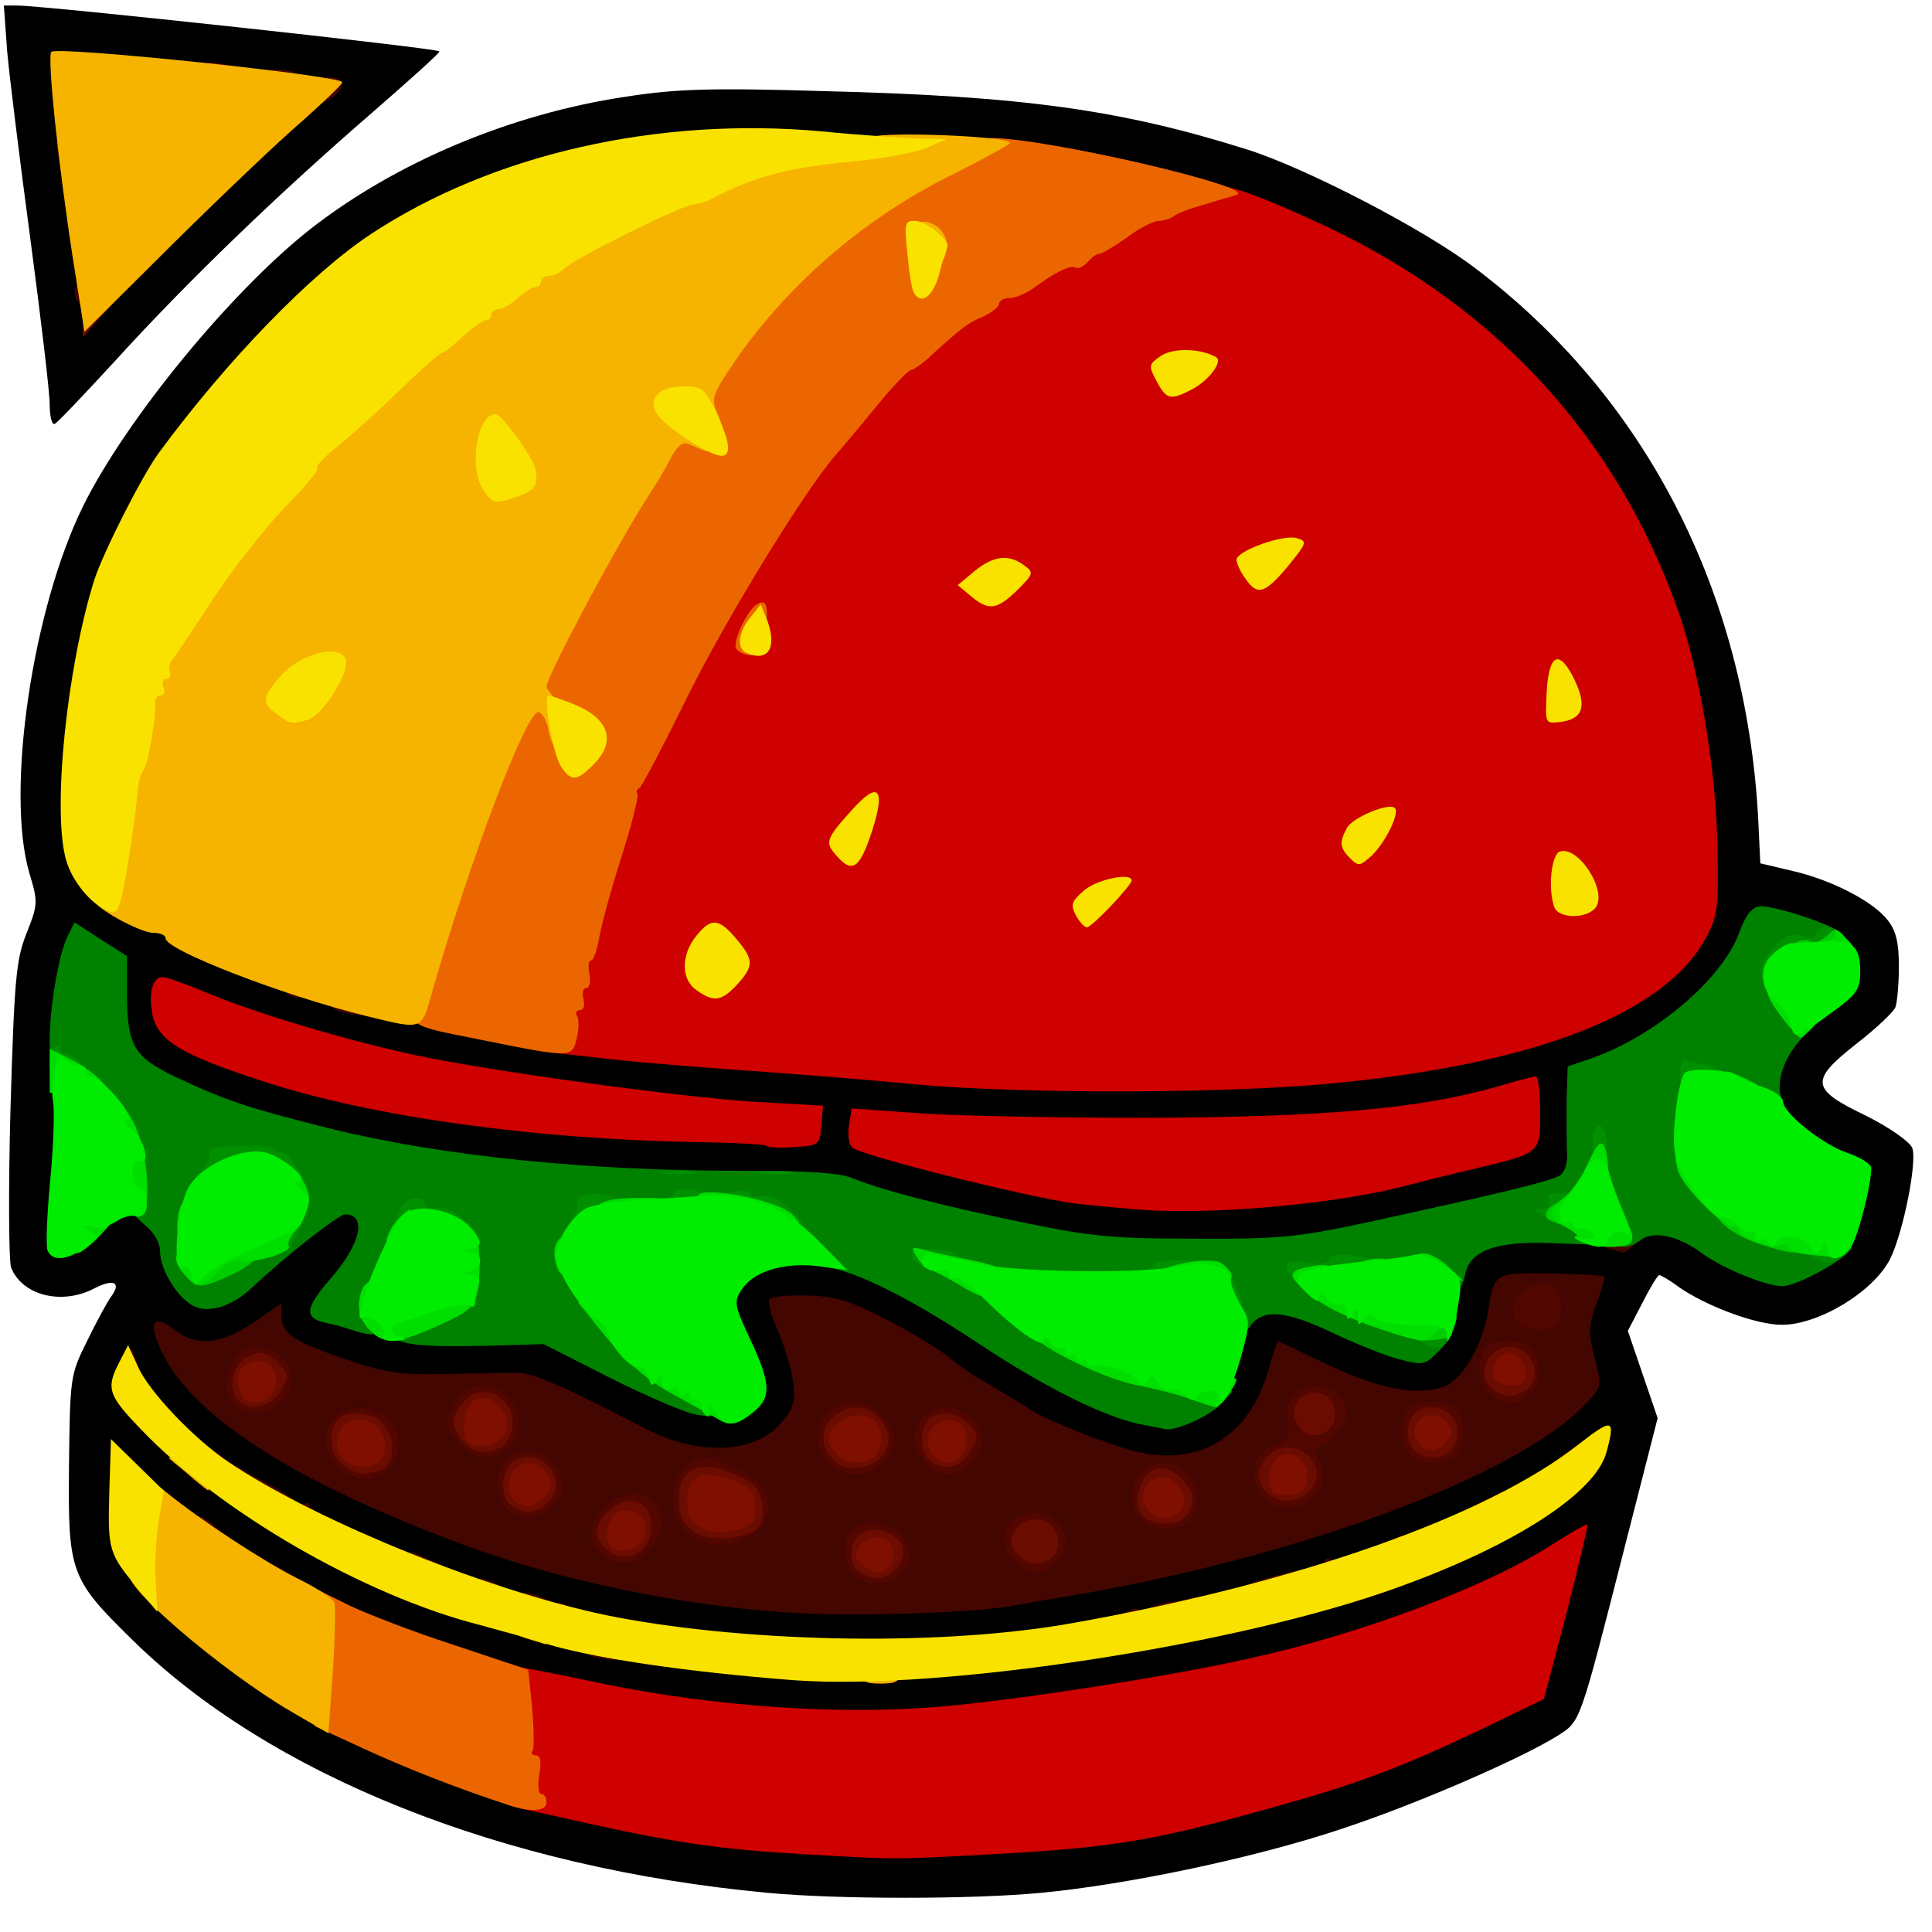 <?xml version="1.0" encoding="utf-8"?>
<!DOCTYPE svg PUBLIC "-//W3C//DTD SVG 1.0//EN" "http://www.w3.org/TR/2001/REC-SVG-20010904/DTD/svg10.dtd">
<svg version="1.0" xmlns="http://www.w3.org/2000/svg" width="32px" height="32px" viewBox="0 0 350 350" preserveAspectRatio="xMidYMid meet">
 <g fill="#000000">
  <path d="M139 342.9 c-48.1 -4.5 -90.1 -21.3 -115.1 -45.9 -11.2 -11 -11.6 -12.1 -11.4 -31.6 0.2 -15.9 0.2 -16.3 3.3 -22.5 1.7 -3.5 3.7 -7.2 4.4 -8.1 1.8 -2.5 0.4 -3.2 -3.1 -1.4 -5.9 3.1 -13.1 1.3 -15.1 -3.8 -0.4 -1.2 -0.5 -14.1 -0.1 -28.7 0.7 -23.5 1 -27 2.9 -31.8 2.1 -5.3 2.1 -5.7 0.5 -11 -4.3 -14.9 0.6 -47.9 9.8 -66.5 7.8 -15.7 26.7 -38.7 41 -50 15.4 -12.1 36.4 -21 57.4 -24.1 9 -1.4 15.4 -1.6 35.5 -1 36.5 0.9 54.1 3.4 77 10.6 10.7 3.4 31.9 14.4 41 21.3 31 23.3 49.2 58.6 51.5 99.6 l0.4 8.4 5.5 1.3 c7.2 1.6 14.8 5.5 17.5 8.9 1.6 2 2.1 4.1 2.1 8.5 0 3.1 -0.3 6.4 -0.6 7.3 -0.3 0.9 -3.5 3.9 -7.1 6.7 -8.5 6.7 -8.3 8.2 1.7 13 4.2 2.1 7.8 4.6 8.4 5.8 1 2.3 -1.6 15.4 -4 20.2 -3 5.9 -12.9 11.9 -19.6 11.9 -4.7 0 -13.7 -3.4 -18.6 -6.8 -1.6 -1.2 -3.3 -2.2 -3.6 -2.2 -0.3 0 -1.7 2.3 -3.1 5.1 l-2.6 5 2.7 7.9 2.7 7.9 -5.7 22.3 c-8.6 33.7 -8.2 32.5 -12.5 35.3 -6.8 4.2 -25.6 12.4 -39.3 16.9 -15.3 5.1 -38.3 10 -54.2 11.5 -12.4 1.2 -36.9 1.2 -49.6 0z m45.5 -10.4 c12.6 -0.8 23.7 -2.8 40.5 -7.4 17.7 -4.8 25.1 -7.5 40.2 -14.8 l11.6 -5.6 2.5 -9.8 c1.4 -5.5 2.4 -9.9 2.2 -9.9 -0.1 0 -4.4 2 -9.6 4.4 -21.3 9.9 -54.3 17.9 -91.4 22.1 -42.4 4.8 -91 -3.1 -125 -20.2 -6 -3.1 -13 -7 -15.4 -8.7 -2.4 -1.7 -5.4 -3.8 -6.6 -4.6 -1.3 -0.8 -4.2 -3 -6.4 -4.8 l-4.1 -3.4 0 4.5 c0 3.7 0.7 5.3 4.1 9.5 11.5 14.5 35.8 29.3 63.1 38.5 6.4 2.2 28.6 7.2 38.3 8.8 8.7 1.3 35.3 2.8 42.5 2.3 2.5 -0.2 8.6 -0.6 13.5 -0.9z m-18.5 -31.5 c5.1 -0.5 3.1 -0.7 -9.5 -0.9 -8.8 0 -19.1 -0.3 -23 -0.6 -3.8 -0.2 -6.3 -0.2 -5.5 0.1 1.7 0.5 21.6 2.1 27.5 2.1 2.2 0.1 6.9 -0.3 10.5 -0.7z m-41.2 -2.7 c-1 -0.2 -2.8 -0.2 -4 0 -1.3 0.2 -0.5 0.4 1.7 0.4 2.2 0.1 3.2 -0.1 2.3 -0.4z m113.3 -9.8 c4.1 -1.4 4.2 -1.4 0.8 -1 -1.9 0.3 -5.5 1.2 -8 2 -4.1 1.4 -4.2 1.4 -0.8 1 1.9 -0.3 5.5 -1.2 8 -2z m-52.1 -1.4 c2.5 -0.6 11.3 -2.5 19.5 -4.1 27.7 -5.4 54.5 -14.8 69 -24.2 10.3 -6.7 10.8 -7.4 10.9 -16.8 l0.1 -8 -3.5 -0.1 c-7.9 -0.3 -8.4 0 -9.4 6.5 -1 5.7 -4.4 12.2 -7.3 13.5 -4.5 2.1 -16.2 1.3 -22.8 -1.5 -9.4 -4 -9.2 -4 -10 -0.3 -2 9.1 -9.9 14.9 -20.4 14.9 -8 0 -22.5 -4.5 -29 -9 -1.4 -0.9 -4.6 -2.9 -7.1 -4.3 -2.5 -1.4 -5.8 -3.6 -7.3 -4.9 -4.7 -3.9 -18.7 -10.8 -21.8 -10.8 -3.3 0 -3.4 0.5 -1.4 4 0.8 1.5 1.4 5.3 1.5 9.4 0 6.4 -0.2 7 -3.3 10.1 -2.5 2.5 -4.3 3.3 -8.7 3.9 -7 0.8 -15.4 -0.6 -21.1 -3.6 -2.5 -1.2 -7.8 -4 -11.8 -6 l-7.3 -3.7 -13.2 0.1 c-11.9 0.1 -13.8 -0.1 -21.1 -2.6 -4.4 -1.6 -9 -3.5 -10.3 -4.3 -1.4 -0.8 -3.1 -1.1 -4 -0.7 -0.9 0.4 -3.9 1 -6.7 1.3 l-5 0.6 4.5 4.3 c9.6 9.2 23.8 17 47 25.7 25.2 9.5 43.5 12.5 74 12.1 12.7 -0.1 23.3 -0.7 26 -1.5z m31 -34.8 c2.2 -2 3.5 -4.6 4.6 -8.8 0.9 -3.3 2 -6.6 2.6 -7.2 1.9 -2.3 12.7 -1.6 17.8 1.1 2.5 1.2 6.6 3.1 9.3 4.1 4.5 1.7 4.8 1.7 6.7 0 1.1 -1 2.2 -3.4 2.6 -5.4 0.3 -2 1 -5.3 1.6 -7.4 1.4 -5.6 5.1 -6.9 19.2 -6.6 7.2 0.1 12 -0.3 13.8 -1.1 3.6 -1.7 10.7 -0.5 15.2 2.5 1.9 1.3 5.5 3.2 8 4.3 l4.5 2 4.5 -2.8 c4.9 -3.2 6.1 -4.8 7.1 -10.2 0.7 -3.5 0.6 -3.6 -3.8 -5.3 -6.5 -2.5 -10.8 -7.3 -11.4 -12.8 -0.9 -8.1 2 -13 12.2 -20.4 l3 -2.1 -2 -2.2 c-2 -2.2 -9.5 -6 -11.9 -6 -0.7 0 -1.9 1.9 -2.6 4.1 -2.8 8.2 -15.7 19 -27.5 22.9 l-3.5 1.2 0 9.3 c0 6.2 -0.4 9.6 -1.3 10.3 -1.2 1.1 -11.2 3.5 -36.2 8.9 -11.8 2.5 -14.8 2.8 -33 2.8 -17.9 -0.1 -21.4 -0.3 -33.5 -2.8 -15.1 -3.2 -26.4 -6.1 -31.8 -8.4 -2.7 -1.1 -5.5 -1.4 -10.7 -0.9 -7.2 0.6 -46.5 -1.6 -61.5 -3.5 -8.5 -1.1 -32 -6.6 -39.5 -9.2 -2.2 -0.8 -7 -2.9 -10.7 -4.6 -7.7 -3.7 -8.8 -5.7 -8.8 -15.6 0 -5.6 -0.3 -6.4 -2.5 -7.9 -2 -1.3 -2.6 -1.4 -2.9 -0.4 -0.2 0.7 -0.7 2.2 -1.1 3.3 -0.8 2.1 -1.5 45.5 -0.8 45.5 0.3 0 1.8 -1.3 3.5 -3 2.3 -2.4 3.8 -3 7.1 -3 4.8 0 8.7 3 8.7 6.8 0 3.3 3.7 9.2 5.8 9.2 1 0 2.8 -1 4.2 -2.2 1.4 -1.3 5.6 -4.9 9.4 -8.1 6.5 -5.5 7.2 -5.8 11.5 -5.5 4.6 0.3 4.6 0.3 4.9 4.2 0.5 5.5 -0.4 8 -3.9 12.1 -2.9 3.2 -2.9 3.5 -1 3.5 1.1 0 4.2 0.8 6.8 1.7 3.5 1.2 8.4 1.7 18.3 1.7 l13.5 0.1 12 6.1 c19.1 9.7 24 9.3 19.1 -1.5 -6.3 -14 -1.3 -20 15.8 -18.8 9.8 0.7 15.9 3.4 32.4 14.4 12.4 8.3 25 14.2 29.9 14.3 2.2 0 4.3 -0.9 6.3 -2.7z m17 -37.3 c8.6 -1.1 35.6 -7.2 39.8 -9 1.6 -0.7 2.2 -1.8 2.2 -3.9 l0 -2.9 -4.4 1.3 c-11.5 3.5 -30.5 4.9 -64.6 5 -18.4 0 -37.3 -0.4 -42 -0.8 -5.5 -0.5 -8.1 -0.4 -7.5 0.2 1 0.9 28.2 8.2 36 9.6 4.9 0.9 26 2.2 29.5 1.8 1.4 -0.1 6.3 -0.7 11 -1.3z m-88.6 -10.9 c0.3 -0.5 -4.9 -1.2 -11.7 -1.5 -13.3 -0.8 -48.2 -5.6 -61.7 -8.5 -11 -2.4 -28.2 -7.4 -34.3 -10 -5.4 -2.3 -6.7 -2.6 -6.7 -1.1 0 3.7 24.7 12.8 43.5 16 11.8 2 43 4.8 58.5 5.3 5.2 0.2 10 0.4 10.7 0.5 0.6 0.1 1.4 -0.2 1.7 -0.7z m99.8 -11.5 c18.2 -2.2 29.6 -4.9 40.1 -9.6 10.3 -4.5 17.8 -10.3 20.7 -16.1 4 -7.8 1.5 -34.8 -4.9 -53 -11.3 -32.1 -34.2 -56.7 -66.1 -71 -21.7 -9.7 -44.6 -14.6 -71.5 -15.3 -8.8 -0.2 -18.5 -0.8 -21.5 -1.1 -6.6 -0.8 -24 0.9 -36 3.5 -10.5 2.3 -26.1 9 -35.8 15.4 -8.6 5.7 -19.2 15.8 -28.8 27.6 -10.1 12.3 -11.7 14.6 -16.3 23.7 -9.5 18.6 -14.2 52.2 -8.4 60.1 2.7 3.7 11 9.2 13.9 9.2 1.3 0 2.4 0.4 2.4 1 0 3 26.2 12 48.2 16.5 19.2 4 33.7 5.9 56.8 7.5 9.1 0.6 23.3 1.7 31.5 2.5 18.7 1.7 57.9 1.3 75.7 -0.9z"/>
  <path d="M9 73.2 c0 -2.2 -1.6 -15.6 -3.5 -29.9 -1.9 -14.2 -3.8 -29.5 -4.2 -34 l-0.6 -8.3 2.4 0 c4.9 0 75.9 7.7 76.5 8.3 0.2 0.2 -5.4 5.2 -12.4 11.3 -16.3 14.1 -32.8 29.9 -46 44.4 -5.8 6.3 -10.9 11.7 -11.3 11.8 -0.5 0.2 -0.9 -1.4 -0.9 -3.6z m39.7 -51.7 c2.4 -2 4.1 -4 3.8 -4.4 -0.4 -0.7 -11.1 -2.1 -31.5 -4 -4.7 -0.4 -8.6 -0.8 -8.7 -0.7 -0.3 0.2 1.5 14.6 3.4 27.9 l1.6 11.8 13.6 -13.5 c7.5 -7.3 15.5 -15.1 17.8 -17.1z"/>
 </g>
 <g fill="#430600">
  <path d="M107.8 300.2 c-3.4 -0.7 -2 -3.2 1.7 -3.2 2.8 0 3.5 0.4 3.5 1.9 0 1.9 -1 2.2 -5.2 1.3z"/>
  <path d="M202 294 c0 -1.2 3.5 -3.1 4.3 -2.4 0.3 0.3 1.2 0.2 1.9 -0.2 0.7 -0.5 2.2 -1 3.3 -1.1 1.1 -0.1 3.2 -0.5 4.8 -0.9 2.2 -0.5 2.7 -0.3 2.7 1.3 0 1.6 -1.1 2.2 -6.4 3.1 -7.7 1.5 -10.6 1.5 -10.6 0.2z"/>
  <path d="M96.3 293.3 c-1.6 -0.3 -2.3 -1.1 -2.3 -2.8 0 -1.9 0.4 -2.2 2.3 -1.8 1.2 0.3 2.8 1 3.5 1.6 0.6 0.5 1.2 0.6 1.2 0.3 0 -0.4 0.9 -0.2 2 0.4 4.5 2.4 0.6 3.7 -6.7 2.3z"/>
  <path d="M146 292.3 c-20.3 -0.9 -44.1 -5.7 -62.7 -12.7 -30.6 -11.4 -49 -23.4 -54.3 -35.3 -2.2 -5 -1.1 -6.3 2.6 -3.4 3.9 3.1 8.4 2.7 14.3 -1.3 l5.1 -3.5 0 2.4 c0 3.1 2.3 4.6 12.4 8 6.7 2.2 9.3 2.6 17.5 2.4 5.3 -0.1 11 -0.2 12.7 -0.2 2.8 -0.1 8.5 2.4 23.3 10.1 9.4 4.9 19.6 4.6 24.4 -0.8 2.4 -2.7 2.8 -3.9 2.4 -7.4 -0.2 -2.2 -1.5 -6.5 -2.7 -9.3 -1.3 -2.9 -2 -5.6 -1.6 -6 0.4 -0.4 3.5 -0.7 6.8 -0.6 5.1 0.1 7.5 0.8 14.5 4.4 4.6 2.4 9.6 5.4 11.1 6.7 1.5 1.3 4.7 3.5 7.2 4.9 2.5 1.4 5.7 3.4 7.1 4.3 2.8 2 13.5 6.3 19.1 7.8 11.9 3.2 21.3 -2.5 24.7 -15 0.8 -2.7 1.5 -4.8 1.6 -4.8 0.2 0 4.2 1.9 9 4.2 9.4 4.5 16.7 5.8 21.3 3.9 3.3 -1.4 6.8 -7.5 7.8 -13.7 1 -6.8 1.3 -6.9 11.5 -6.7 5 0.1 9.3 0.4 9.5 0.5 0.2 0.2 -0.4 2.5 -1.4 5 -1.4 4 -1.5 5.3 -0.3 9.8 1.3 5.1 1.3 5.2 -1.5 8.2 -12.6 13.4 -53.4 28.4 -95.9 35.3 -1.1 0.2 -4.7 0.8 -8 1.4 -6.2 1.2 -26.1 1.9 -37.5 1.4z m14.4 -10.2 c0.3 -0.5 -0.1 -1.4 -0.8 -2 -1.6 -1.3 -3.2 0.2 -2.1 1.9 0.8 1.2 2.2 1.3 2.9 0.1z m28.6 -3.2 c0 -0.5 -0.7 -0.9 -1.5 -0.9 -1.5 0 -2 1.2 -0.9 2.3 0.8 0.8 2.4 -0.1 2.4 -1.4z m-74 -1.4 c1.9 -2.3 0.1 -3.9 -2.1 -1.9 -1 0.9 -1.6 2.1 -1.3 2.5 0.8 1.3 2 1.1 3.4 -0.6z m19.1 -3.1 c1.8 -1.6 1.8 -1.7 -0.4 -3.4 -3.9 -3 -6.4 -3.4 -7.7 -1 -2.4 4.4 4.2 7.9 8.1 4.4z m78.9 -2.8 c0 -0.8 -0.5 -1.8 -1.1 -2.2 -1.4 -0.8 -3.3 1.1 -2.5 2.5 1 1.6 3.6 1.3 3.6 -0.3z m-115.5 -2.7 c0 -0.7 -0.8 -1.5 -1.7 -1.7 -1.8 -0.3 -2.5 1.8 -1.1 3.2 1 1 2.8 0.1 2.8 -1.5z m137.8 -2.9 c-0.4 -1.6 -0.9 -1.8 -2.4 -0.9 -2.2 1.1 -2.4 2 -0.7 3.7 1.6 1.6 3.7 -0.3 3.1 -2.8z m-167.4 -3.3 c0.8 -1 0.7 -1.7 -0.1 -2.5 -2.6 -2.6 -6 -0.4 -3.8 2.3 1.5 1.8 2.4 1.9 3.9 0.2z m89.6 -1.6 c0 -0.8 -0.8 -1.9 -1.7 -2.5 -2.2 -1.3 -4.4 0.5 -3.4 2.9 0.7 2 5.1 1.6 5.1 -0.4z m16.1 0.8 c0.9 -1.6 -1.2 -3.3 -3.1 -2.5 -1.4 0.5 -1.5 0.9 -0.5 2.1 1.5 1.8 2.6 1.9 3.6 0.4z m87.7 -1.6 c0.4 -0.3 0.2 -1.2 -0.4 -2 -0.9 -1 -1.5 -1 -2.5 -0.2 -0.8 0.6 -1.1 1.5 -0.8 2 0.6 1.1 2.8 1.2 3.7 0.2z m-171.5 -2.6 c0.4 -2.2 -2.7 -3.5 -3.8 -1.6 -1 1.5 0.7 4.2 2.4 3.6 0.6 -0.2 1.2 -1.1 1.4 -2z m150 -1.5 c0.2 -0.7 -0.3 -1.2 -1.2 -1.2 -0.9 0 -1.6 0.7 -1.6 1.6 0 1.7 2.2 1.4 2.8 -0.4z m-191.3 -6.2 c0 -2.2 -2.9 -1.8 -3.3 0.3 -0.3 1.4 0.1 1.8 1.5 1.5 1 -0.2 1.8 -1 1.8 -1.8z m226.5 -1.4 c0 -0.8 -0.4 -1.7 -0.9 -2.1 -1.2 -0.7 -2.4 1.2 -1.6 2.5 0.9 1.5 2.5 1.2 2.5 -0.4z"/>
  <path d="M85 288 c0 -2.2 2 -2.6 5.1 -1 3 1.6 2.3 3 -1.6 3 -2.8 0 -3.5 -0.4 -3.5 -2z"/>
  <path d="M224 288.7 c0 -1 2.2 -2 7.3 -3.3 3.9 -1 7.5 -1.7 8 -1.6 0.4 0.1 0.7 -0.3 0.7 -0.9 0 -0.5 0.5 -0.7 1 -0.4 0.6 0.3 1.6 0.3 2.3 -0.2 2.5 -1.5 4.7 -1.3 4.7 0.5 0 1.3 -1.9 2.3 -7.6 4.1 -10.3 3.2 -16.4 3.9 -16.4 1.8z"/>
  <path d="M75.2 286.1 c-0.8 -0.4 -1.2 -1.8 -1 -2.9 l0.3 -2.1 4.3 1.9 c2.3 1 4.2 2.4 4.2 3 0 1.2 -5.9 1.3 -7.8 0.1z"/>
  <path d="M64 279.5 c0 -2.4 0.1 -2.5 3.2 -1.2 4.6 1.9 4.8 3.7 0.4 3.7 -3.2 0 -3.6 -0.3 -3.6 -2.5z"/>
  <path d="M250 281 c0 -1.2 3.3 -3 5.4 -3 0.9 0 1.6 0.9 1.6 2 0 1.6 -0.7 2 -3.5 2 -1.9 0 -3.5 -0.4 -3.5 -1z"/>
  <path d="M34.7 279.3 c-0.4 -0.3 -0.7 -1.6 -0.7 -2.9 0 -2.8 2.8 -2.3 6.1 1.2 l2.2 2.4 -3.5 0 c-1.9 0 -3.8 -0.3 -4.1 -0.7z"/>
  <path d="M55 277 c0 -0.5 -0.7 -1 -1.5 -1 -0.8 0 -1.5 -0.4 -1.5 -1 0 -0.5 -0.7 -1 -1.5 -1 -2.9 0 -8.5 -3.4 -8.5 -5.2 0 -1.3 -0.8 -1.8 -3 -1.8 -2.7 0 -3 -0.3 -3 -3.1 l0 -3.1 3.3 2.4 c1.7 1.4 5.5 3.7 8.4 5.1 2.8 1.5 5.4 3.1 5.8 3.7 0.4 0.6 1.1 0.8 1.6 0.5 0.5 -0.4 0.9 -0.3 0.9 0.2 0 0.4 1.4 1.4 3 2.1 4 1.8 3.8 3.2 -0.5 3.2 -1.9 0 -3.5 -0.4 -3.5 -1z"/>
  <path d="M260 277.2 c0 -0.8 3 -2.5 12.3 -7 0.4 -0.2 0.7 0.8 0.7 2.2 0 1.6 -0.6 2.6 -1.4 2.6 -0.8 0 -1.6 0.5 -1.8 1.1 -0.5 1.4 -9.8 2.5 -9.8 1.1z"/>
  <path d="M280.5 266 c0.3 -0.5 1.9 -1.9 3.5 -3 l3 -2.1 0 3 c0 2.9 -0.3 3.1 -3.6 3.1 -2 0 -3.3 -0.4 -2.9 -1z"/>
  <path d="M21 248.7 c0 -0.7 0.6 -2.1 1.3 -3.2 1.3 -1.7 1.5 -1.6 2.5 1.3 1 3 1 3.2 -1.4 3.2 -1.3 0 -2.4 -0.6 -2.4 -1.3z"/>
  <path d="M291.8 226.3 c-1 -0.2 -1.8 -1.1 -1.8 -1.9 0 -1 1.2 -1.4 4.2 -1.4 4 0 4.1 0 2.3 2 -1 1.1 -2.1 1.9 -2.4 1.9 -0.3 -0.1 -1.4 -0.3 -2.3 -0.6z"/>
  <path d="M61.8 183.3 c-3.3 -0.8 -2 -3.3 1.7 -3.3 2.8 0 3.5 0.4 3.5 2 0 2 -1.4 2.3 -5.2 1.3z"/>
  <path d="M52 179.8 c0 -0.4 -0.7 -0.8 -1.5 -0.8 -0.8 0 -1.5 -0.4 -1.5 -1 0 -0.5 1.6 -1 3.5 -1 2.8 0 3.5 0.4 3.5 1.9 0 1.4 -0.6 1.9 -2 1.8 -1.1 -0.1 -2 -0.5 -2 -0.9z"/>
  <path d="M15 58.1 c0 -1.6 -0.4 -3.2 -0.9 -3.5 -1.3 -0.9 -0.1 -4.6 1.5 -4.6 0.8 0 1.4 0.9 1.4 1.9 0 1.2 0.8 2.1 2 2.3 1.9 0.3 1.9 0.5 -1 3.6 l-3 3.3 0 -3z"/>
  <path d="M10.9 30.8 c0 -0.7 -0.2 -2.3 -0.5 -3.5 -0.3 -1.8 0.1 -2.3 1.6 -2.3 1.6 0 2 0.7 2 3.5 0 2.4 -0.5 3.5 -1.5 3.5 -0.8 0 -1.5 -0.6 -1.6 -1.2z"/>
  <path d="M58 16.5 c0 -1.8 0.5 -2.5 2 -2.5 1.1 0 2 0.6 2 1.3 0 0.7 -0.9 1.8 -2 2.5 -1.8 1.1 -2 1 -2 -1.3z"/>
  <path d="M47 14.6 c0 -1.6 2.5 -2.4 5.3 -1.8 3.2 0.8 1.9 3.2 -1.8 3.2 -2.4 0 -3.5 -0.5 -3.5 -1.4z"/>
  <path d="M37 13 c0 -1.5 0.5 -1.9 2.3 -1.6 1.2 0.3 2.8 0.5 3.5 0.5 0.6 0.1 1.2 0.8 1.2 1.6 0 1 -1.1 1.5 -3.5 1.5 -2.8 0 -3.5 -0.4 -3.5 -2z"/>
 </g>
 <g fill="#520600">
  <path d="M154.7 285.2 c-2 -2.2 -2.2 -6.3 -0.5 -8 2.1 -2.1 7.5 -1.5 9.2 1 2.1 2.9 2 5.1 -0.2 7.1 -2.4 2.2 -6.5 2.1 -8.5 -0.1z"/>
  <path d="M184.2 283.4 c-2.8 -2 -3 -6.9 -0.3 -8.4 4.5 -2.3 9.1 -0.1 9.1 4.5 0 2.3 -3.2 5.5 -5.5 5.5 -0.6 0 -2.1 -0.7 -3.3 -1.6z"/>
  <path d="M108.7 281.2 c-2.3 -2.5 -2.1 -4.6 0.6 -7.8 2.7 -3.1 7.4 -3.6 9.4 -0.8 1.8 2.5 1.6 4.7 -0.8 7.8 -2.4 3.1 -6.8 3.5 -9.2 0.8z"/>
  <path d="M127 279.3 c-5.2 -1.9 -6.9 -9.4 -3 -13.3 2.4 -2.4 3.7 -2.5 8.1 -0.5 5.3 2.3 7.2 4.2 7.2 7.1 0 5.1 -6.7 8.7 -12.3 6.7z m7 -5.6 c0 -2 -2.1 -3.7 -4.6 -3.7 -3 0 -3.8 1.5 -1.8 3.4 1.9 1.9 6.4 2.1 6.4 0.3z"/>
  <path d="M206.7 275.2 c-3.5 -3.9 -0.9 -10.2 4.1 -10.2 5 0 8.1 7 4.6 10.4 -2.1 2.2 -6.7 2 -8.7 -0.2z"/>
  <path d="M91.7 273.2 c-2.1 -2.3 -2.2 -6.6 -0.1 -8.6 2.3 -2.4 7 -2 8.8 0.6 2.1 3 2 5.4 -0.4 7.8 -2.5 2.5 -6.2 2.6 -8.3 0.2z"/>
  <path d="M228.4 270.5 c-2.2 -3.4 -1.1 -7.4 2.6 -8.8 2.5 -0.9 2.8 -1.5 2.3 -4.2 -0.3 -2.2 0 -3.7 1.2 -4.8 3.3 -3.3 9.5 -1.1 9.5 3.4 0 1.9 -2.8 5.3 -5 6.1 -0.9 0.3 -0.9 0.9 0.1 3 2.9 6.4 -6.8 11.2 -10.7 5.3z"/>
  <path d="M61.2 265.7 c-2.7 -2.8 -2.8 -6.8 -0.4 -9 4 -3.7 11.5 -0.6 11.5 4.6 0 6.1 -6.9 8.8 -11.1 4.4z m5.5 -4.4 c-0.9 -0.9 -1.9 -1.4 -2.3 -1.1 -1 1 0.6 2.8 2.4 2.8 1.5 0 1.5 -0.1 -0.1 -1.7z"/>
  <path d="M150 265 c-4.1 -4.1 -1 -11 4.8 -11 3.4 0 7.2 3.6 7.2 6.8 0 3.1 -3.5 6.2 -7 6.2 -1.7 0 -3.9 -0.9 -5 -2z m6.5 -3.9 c0.7 -1.2 -1.2 -2.4 -2.5 -1.6 -1.1 0.7 -0.4 2.5 1 2.5 0.5 0 1.1 -0.4 1.5 -0.9z"/>
  <path d="M167.1 264.3 c-4.8 -6 3.4 -12.8 8.9 -7.3 1.1 1.1 2 2.9 2 4 0 2.7 -3.5 6 -6.4 6 -1.5 0 -3.3 -1.1 -4.5 -2.7z"/>
  <path d="M255.8 263.9 c-2.1 -1.2 -2.4 -6.9 -0.6 -8.7 1.6 -1.6 7 -1.6 8.6 0 2 2 1.5 7.6 -0.7 8.8 -2.5 1.3 -5.1 1.2 -7.3 -0.1z"/>
  <path d="M83.1 261.4 c-1.2 -1.5 -2.1 -3.1 -2.1 -3.6 0 -1.4 2.1 -5.2 3.4 -6 3.8 -2.6 9.6 1.1 9.6 6 0 6 -7.2 8.3 -10.9 3.6z m5.9 -3.2 c0 -1.3 -1.2 -2.2 -2.2 -1.6 -1 0.6 -0.1 2.4 1.3 2.4 0.5 0 0.9 -0.4 0.9 -0.8z"/>
  <path d="M42.8 254.9 c-2.2 -1.2 -2.3 -5.7 -0.2 -8.7 1.9 -2.8 5.7 -2.9 8.4 -0.2 5.2 5.2 -1.8 12.7 -8.2 8.9z"/>
  <path d="M269.7 252.2 c-2 -2.2 -2.2 -6.3 -0.5 -8 2 -2 7.6 -1.5 8.8 0.7 3.3 6.4 -3.7 12.5 -8.3 7.3z"/>
  <path d="M275.2 239.8 c-1.9 -1.9 -1.4 -4.6 1.2 -6.3 3.6 -2.4 6.8 -0.5 6.4 3.8 -0.3 2.7 -0.7 3.2 -3.3 3.5 -1.7 0.2 -3.6 -0.3 -4.3 -1z"/>
 </g>
 <g fill="#6b0c00">
  <path d="M155.6 284.7 c-2.1 -1.6 -1.8 -5.5 0.5 -7 2.3 -1.4 6.7 0 7.4 2.4 0.4 1.3 0 2.7 -1.1 4 -2 2.2 -4.3 2.4 -6.8 0.6z"/>
  <path d="M185 282.2 c-1.6 -1.3 -2.1 -2.4 -1.6 -4 1.3 -3.8 6.9 -4 8.1 -0.1 1.3 4 -3.2 6.8 -6.5 4.1z"/>
  <path d="M109.6 280.4 c-2.1 -2.1 -2 -4 0.4 -6.4 3.7 -3.7 8 -2.3 8 2.6 0 4.9 -5.1 7.2 -8.4 3.8z"/>
  <path d="M126.5 277.9 c-2.8 -1.7 -3.5 -2.9 -3.5 -6.6 0 -4.7 3.2 -6.7 8.2 -5 1.9 0.7 4.2 1.8 5.1 2.5 2 1.7 2.6 6.6 0.9 8.1 -1.9 1.8 -8.3 2.4 -10.7 1z m6.5 -4.8 c0 -1.1 -3.9 -2.5 -4.7 -1.8 -0.3 0.3 -0.2 1 0.2 1.6 0.8 1.3 4.5 1.5 4.5 0.2z"/>
  <path d="M207.2 274.8 c-2.6 -2.6 -0.3 -8.8 3.1 -8.8 2.4 0 5.7 3.1 5.7 5.4 0 2.9 -1.8 4.6 -5 4.6 -1.4 0 -3.1 -0.5 -3.8 -1.2z"/>
  <path d="M92.6 272.7 c-2.2 -1.6 -1.8 -6.5 0.5 -8 4.7 -2.9 10.1 3.2 6.4 7.3 -2.1 2.3 -4.4 2.5 -6.9 0.7z"/>
  <path d="M229.6 270.4 c-2.2 -2.1 -2 -4.7 0.4 -6.9 2.4 -2.2 6.5 -1.4 8 1.6 2.6 4.7 -4.6 9.2 -8.4 5.3z"/>
  <path d="M62.2 265.4 c-2.4 -1.7 -3 -6.2 -1 -8.2 1.8 -1.8 6.3 -1.4 8.1 0.6 2.6 2.8 2.2 7.8 -0.5 8.6 -3.4 0.9 -4.1 0.8 -6.6 -1z"/>
  <path d="M150.7 264.2 c-3.5 -3.8 -0.6 -9.2 4.9 -9.2 2.6 0 5.4 3 5.4 5.7 0 4.7 -7.1 7.1 -10.3 3.5z"/>
  <path d="M168.8 264.9 c-2.1 -1.2 -2.4 -5.9 -0.6 -7.7 1.8 -1.8 5.3 -1.4 7.4 0.9 1.7 1.9 1.7 2.3 0.3 4.7 -1.6 2.9 -4.4 3.8 -7.1 2.1z"/>
  <path d="M256.2 262.8 c-0.7 -0.7 -1.2 -2.1 -1.2 -3.3 0 -1.2 0.5 -2.6 1.2 -3.3 2.8 -2.8 7.8 -0.7 7.8 3.3 0 2.7 -1.8 4.5 -4.5 4.5 -1.2 0 -2.6 -0.5 -3.3 -1.2z"/>
  <path d="M83.3 260.4 c-1.5 -2.4 -1.5 -2.9 -0.2 -5.3 3 -5.3 10.3 -2.8 9.7 3.4 -0.5 5 -6.6 6.2 -9.5 1.9z"/>
  <path d="M235.1 258.1 c-1.4 -2.5 -0.5 -4.8 2 -5.6 2.7 -0.9 5.1 1.3 4.7 4.4 -0.4 3.4 -5.1 4.3 -6.7 1.2z"/>
  <path d="M43.1 253.6 c-2 -2.4 -0.8 -7 2.3 -8.1 2.2 -0.7 3 -0.5 4.9 1.3 2 2.1 2.1 2.4 0.7 5 -1.8 3.1 -6 4.1 -7.9 1.8z"/>
  <path d="M270.8 251.9 c-3.6 -2.1 -1.6 -7.9 2.7 -7.9 4.4 0 6.3 6 2.6 8 -2.4 1.2 -3.1 1.2 -5.3 -0.1z"/>
  <path d="M15 59.2 c0 -1.4 0.6 -2.2 1.6 -2.2 1.4 0 1.5 0.3 0.3 1.8 -0.7 0.9 -1.5 1.9 -1.6 2.1 -0.2 0.2 -0.3 -0.5 -0.3 -1.7z"/>
 </g>
 <g fill="#008200">
  <path d="M206.5 258 c-6.6 -1.4 -17.1 -6.6 -28.9 -14.4 -12 -8 -22 -13.1 -27.6 -14 -2.5 -0.4 -4.8 -2 -7.6 -5 -2.9 -3 -5.2 -4.5 -7.7 -4.9 -5.1 -0.8 -26.7 0.4 -26.7 1.5 0 0.6 -0.9 2.1 -2 3.5 -2.2 2.9 -1.9 3.6 5.4 12.8 5.1 6.5 8.1 9.1 13.9 12.1 3.6 1.9 4.7 3 4.7 4.9 0 2.2 -0.3 2.3 -3.7 1.8 -2.1 -0.3 -9.2 -3.4 -15.8 -6.7 l-12 -6.1 -10.5 0.3 c-13 0.3 -17 -0.3 -17 -2.6 0 -1.1 2 -2.6 5.9 -4.3 4.9 -2.2 6 -3.1 6.6 -5.7 0.8 -3.7 -0.5 -6.3 -4 -8.2 -2.5 -1.3 -2.9 -1.3 -4.6 0.9 -1 1.3 -1.9 3.1 -1.9 4 0 0.9 -0.9 3 -2 4.6 -1.1 1.7 -2 4.5 -2 6.3 0 3.3 -0.9 3.6 -6 1.9 -0.8 -0.3 -2.7 -0.8 -4.2 -1.1 -3.8 -0.9 -3.5 -2.7 1.2 -8.1 5.4 -6.2 6.5 -11.5 2.5 -11.5 -1.1 0 -10.5 7.3 -17 13.4 -3.4 3.2 -7.6 4.5 -10.2 3.3 -3 -1.3 -6.3 -6.6 -6.3 -10 0 -1.6 -1.1 -3.5 -3 -5 -2.5 -2.2 -3 -3.3 -3 -7.2 0 -6.1 -2.9 -11.4 -9 -16.7 -4.8 -4.1 -5 -4.5 -5 -9.4 0 -6.1 1.7 -16 3.4 -19.1 l1.1 -2.2 4.8 3.1 4.7 3 0 6.3 c0 9.9 1.1 11.9 8.8 15.6 9.2 4.3 12.7 5.5 28.2 9.4 20.4 5 47 7.7 75.9 7.6 10.9 0 16.4 0.4 18.7 1.4 5.1 2.1 16.7 5.1 31.4 8.1 11.6 2.4 15.9 2.8 30.5 2.8 14.9 0.1 18.6 -0.3 30 -2.7 24.8 -5.4 35 -7.8 36.3 -8.9 0.7 -0.6 1.2 -2.3 1.1 -3.7 -0.1 -1.4 -0.1 -5.6 -0.1 -9.3 l0.2 -6.6 3.5 -1.2 c11.9 -3.9 24.5 -14.5 27.6 -23.1 1.1 -3 2.2 -4.5 3.6 -4.7 2.2 -0.3 13.1 3.2 14.6 4.7 1.3 1.3 -1.6 4.1 -4.3 4.1 -2.9 0 -6 1.8 -6 3.4 0 0.7 1.4 3 3 5.1 l3.1 3.8 -2.5 2.6 c-3.2 3.3 -4.8 7.6 -4 10.7 0.5 2 0.2 2.4 -1.5 2.4 -1.2 0 -4.3 -0.9 -6.8 -2.1 -2.5 -1.1 -5.1 -1.8 -5.8 -1.5 -1.6 0.6 -2.4 8.1 -1.4 11.9 0.9 3.3 8 10.1 12.5 12.2 1.7 0.8 6.1 1.9 9.7 2.5 4 0.7 6.4 1.6 6.1 2.2 -1.3 2.1 -9.9 6.8 -12.5 6.8 -3 0 -11.1 -3.3 -14.9 -6.2 -4 -2.9 -8.5 -3.9 -10.7 -2.2 -3.1 2.3 -4.9 1.6 -6.6 -2.7 -1.1 -2.8 -2 -3.8 -2.9 -3.3 -0.9 0.6 -0.9 0.9 0 1.2 0.7 0.2 1.2 1.6 1.2 3 l0 2.7 -7.9 -0.3 c-10 -0.4 -14.9 1.3 -15.7 5.8 -0.5 2.3 -1.2 3 -3.1 3 -1.3 0 -2.6 -0.7 -2.9 -1.5 -0.5 -1.1 -2.3 -1.5 -7.8 -1.4 -10.9 0.1 -12 1 -5 4.1 3.3 1.5 8 3.2 10.7 3.9 2.6 0.6 5 1.6 5.3 2.1 0.4 0.6 -0.5 2.2 -2 3.6 -2.5 2.5 -2.7 2.6 -7.3 1.4 -2.6 -0.7 -8 -2.9 -12 -4.8 -8.4 -4 -12.5 -4.3 -14.7 -1.3 -2 2.9 -4.3 1.8 -5.1 -2.5 -1.1 -5.6 -1.9 -5.9 -15.6 -4.5 -6.8 0.6 -15 0.9 -18.3 0.5 -5.8 -0.6 -5.9 -0.5 -4 1.1 6.8 6.1 17.5 11.5 26.9 13.6 3.9 0.8 8.3 2 9.9 2.7 l2.9 1.1 -2.3 2.4 c-2 2.1 -8.1 4.8 -10 4.4 -0.3 -0.1 -2.3 -0.5 -4.5 -0.9z m-158.4 -34 c1 0 2.1 -1.6 2.9 -4.1 1.4 -4 1.3 -4.2 -1.4 -6.5 -3.2 -2.9 -8.1 -3.2 -9 -0.6 -0.3 0.9 -1.7 3.2 -3.1 5.1 -2.6 3.5 -3.3 7.9 -1.5 9.7 0.8 0.8 2.5 0.4 5.8 -1.2 2.6 -1.3 5.4 -2.4 6.3 -2.4z"/>
 </g>
 <g fill="#7f0f00">
  <path d="M251 294.7 c0 -0.8 1.6 -1.8 3.5 -2.4 3.3 -1.1 3.5 -1 3.5 1.3 0 2.1 -0.5 2.4 -3.5 2.4 -2.2 0 -3.5 -0.5 -3.5 -1.3z"/>
  <path d="M156.4 283.6 c-1.5 -1.2 -1.7 -1.8 -0.8 -3.3 1.7 -2.7 5.8 -2.4 6.2 0.6 0.2 1.3 -0.2 2.8 -1 3.2 -1.8 1.2 -2.1 1.1 -4.4 -0.5z"/>
  <path d="M110.7 280.3 c-1.4 -1.3 -0.7 -5.3 1.1 -6.2 3.7 -2 7 2.7 4 5.7 -1.3 1.3 -4.1 1.6 -5.1 0.5z"/>
  <path d="M127 276.7 c-1.9 -1 -2.5 -2 -2.5 -4.6 0 -4.8 2.3 -6 7.7 -4.1 3.4 1.2 4.4 2 4.6 4 0.1 1.4 -0.1 3.1 -0.6 3.7 -1.2 1.9 -6.4 2.5 -9.2 1z"/>
  <path d="M208.2 273.8 c-1.7 -1.7 -1.5 -4.6 0.6 -5.6 2.2 -1.2 4 -0.5 5.3 2 1.9 3.6 -2.9 6.6 -5.9 3.6z"/>
  <path d="M93.2 271.8 c-2.5 -2.5 -0.6 -6.8 3 -6.8 0.9 0 2.2 0.9 2.8 1.9 1.3 2.5 1.3 2.7 -0.6 4.5 -1.9 1.9 -3.6 2 -5.2 0.4z"/>
  <path d="M230.7 270.4 c-1.2 -1.2 -0.8 -5.1 0.7 -6.3 2.4 -2 5.8 0.4 5.4 3.7 -0.2 2 -0.9 2.8 -2.8 3 -1.4 0.2 -2.9 0 -3.3 -0.4z"/>
  <path d="M62.8 264.9 c-2.2 -1.2 -2.3 -5.2 -0.3 -6.9 2.3 -1.9 6.4 -0.4 7.1 2.7 1.1 4 -2.9 6.5 -6.8 4.2z"/>
  <path d="M151.6 263.4 c-2.3 -2.2 -2 -4.1 0.9 -6 4.5 -2.9 9 0.9 6.5 5.6 -1.3 2.4 -5.2 2.6 -7.4 0.4z"/>
  <path d="M169.2 263.8 c-2.8 -2.8 -0.1 -7.5 3.8 -6.3 1.4 0.4 2 1.5 2 3.5 0 3.6 -3.3 5.3 -5.8 2.8z"/>
  <path d="M257 261.6 c-2.7 -3.3 1.8 -7.2 4.8 -4.2 1.3 1.3 1.4 2 0.6 3.4 -1.5 2.3 -3.8 2.6 -5.4 0.8z"/>
  <path d="M84.7 261.3 c-1.2 -1.2 -0.7 -6 0.8 -7.3 3.4 -2.8 8.4 3 5.5 6.5 -1.3 1.5 -5.1 2 -6.3 0.8z"/>
  <path d="M43.6 252.4 c-1.1 -2.8 -0.7 -4.3 1.5 -5.4 2.6 -1.4 4.9 0.3 4.9 3.5 0 3.4 -5.2 5 -6.4 1.9z"/>
  <path d="M270.6 249.4 c-0.7 -1.9 1 -4.4 3 -4.4 1.6 0 3.3 3 2.7 4.8 -0.7 1.8 -5 1.5 -5.7 -0.4z"/>
 </g>
 <g fill="#009000">
  <path d="M258.5 243.7 c-1.1 -0.7 -2.2 -1.3 -2.4 -1.5 -0.2 -0.1 0.2 -1.3 0.9 -2.7 1 -1.8 2.2 -2.5 4.3 -2.5 2.7 0 2.9 0.2 2.2 2.8 -1 4 -2.6 5.3 -5 3.9z"/>
  <path d="M220.6 237.4 c-0.3 -0.9 -0.6 -3.4 -0.6 -5.7 0 -3.9 0.1 -4 1.7 -2.4 1 0.9 2.3 3.5 2.9 5.7 1.1 3.8 1.1 4 -1.1 4 -1.3 0 -2.6 -0.7 -2.9 -1.6z"/>
  <path d="M204 232 c0 -1.5 0.7 -2 2.5 -2 1.4 0 2.5 -0.4 2.5 -0.8 0 -0.5 2.3 -0.9 5 -0.9 4 -0.1 5 0.3 5 1.6 0 1.8 -6.7 4.1 -12 4.1 -2.3 0 -3 -0.4 -3 -2z"/>
  <path d="M234.6 232.1 c-2.6 -2.9 -2 -4 2 -3.4 2.3 0.4 3.9 0.2 4.3 -0.6 0.5 -0.8 2.1 -1 4.9 -0.5 3.2 0.5 4.2 1.1 4.2 2.5 0 1.6 -0.8 1.9 -4.4 1.9 -2.5 0 -5.6 0.4 -6.9 0.9 -2 0.8 -2.9 0.6 -4.1 -0.8z"/>
  <path d="M170.5 230.8 c-6.5 -2.3 -7.4 -4.9 -1.5 -4.5 2.2 0.1 4 0.5 4 0.8 0 0.4 1.6 1 3.5 1.3 4.6 0.9 4.8 3.6 0.3 3.5 -1.8 0 -4.6 -0.5 -6.3 -1.1z"/>
  <path d="M328.3 227.6 c-3.7 -1.7 -2.8 -3.6 1.6 -3.6 4.6 0 6.2 1.7 3.6 3.7 -2.1 1.5 -2.2 1.5 -5.2 -0.1z"/>
  <path d="M48 226.4 c0 -3.5 2 -6.4 4.5 -6.4 2.9 0 2.9 -0.2 1.1 4.1 -1.4 3.2 -5.6 5 -5.6 2.3z"/>
  <desc>cursor-land.com</desc><path d="M82 224.5 c0 -1.5 -1.7 -1.9 -7.9 -1.5 -2.4 0.1 -3.2 -0.2 -2.7 -1.2 0.3 -0.7 0.9 -2.1 1.2 -3 0.7 -1.9 4.4 -2.5 4.4 -0.7 0 0.6 1 0.9 2.3 0.7 1.4 -0.2 3.2 0.7 5 2.5 3.4 3.4 3.4 4.7 0.2 4.7 -1.6 0 -2.5 -0.6 -2.5 -1.5z"/>
  <path d="M101 225.1 c0 -0.4 0.9 -2 2.1 -3.5 1.1 -1.4 1.8 -3 1.5 -3.5 -0.9 -1.4 2.8 -2.3 5.8 -1.5 4 1 3.4 4.2 -0.9 5 -2.5 0.4 -3.5 1.1 -3.5 2.5 0 1.4 -0.7 1.9 -2.5 1.9 -1.4 0 -2.5 -0.4 -2.5 -0.9z"/>
  <path d="M140.4 222.5 c-0.4 -0.9 -2.6 -1.7 -5.5 -2.1 -3.8 -0.5 -4.9 -1.1 -4.9 -2.4 0 -1.2 1 -1.9 3 -2.2 1.7 -0.3 3 0 3 0.5 0 0.5 0.9 0.7 2 0.4 2 -0.5 4.6 1.3 7.9 5.6 1.2 1.5 1 1.7 -1.8 1.7 -1.9 0 -3.4 -0.6 -3.7 -1.5z"/>
  <path d="M279.9 220.4 c-2 -1.1 -2.1 -1.3 -0.5 -1.4 1.2 0 1.6 -0.5 1.2 -1.6 -0.4 -1.1 -0.1 -1.4 1.2 -1.2 0.9 0.1 2.3 -0.1 3 -0.5 0.8 -0.6 1.2 0 1.2 2.1 0 3.5 -2.5 4.6 -6.1 2.6z"/>
  <path d="M119 218.5 c0 -0.8 0.6 -1.5 1.4 -1.5 0.8 0 1.6 -0.5 1.8 -1 0.2 -0.6 1.7 -0.8 3.6 -0.4 2.2 0.5 3.2 1.2 3.2 2.5 0 1.6 -0.8 1.9 -5 1.9 -3.8 0 -5 -0.4 -5 -1.5z"/>
  <path d="M49.2 213.8 c-1.9 -2 -2.5 -2.1 -5.5 -1 -1.8 0.7 -4.6 1.2 -6.2 1.2 -2.7 0 -2.7 -0.1 -1.2 -1.8 1 -1 1.7 -2.4 1.7 -3 0 -1.4 0.6 -1.5 7.2 -1.6 2.7 -0.1 4.8 0.3 4.8 0.8 0 0.5 0.3 0.6 0.6 0.3 0.7 -0.7 3.7 2.8 4.7 5.6 1 2.6 -3.3 2.2 -6.1 -0.5z"/>
  <path d="M120.3 212.3 c1.5 -0.2 3.9 -0.2 5.5 0 1.5 0.2 0.2 0.4 -2.8 0.4 -3 0 -4.3 -0.2 -2.7 -0.4z"/>
  <path d="M138.3 212.3 c1.5 -0.2 3.7 -0.2 5 0 1.2 0.2 0 0.4 -2.8 0.4 -2.7 0 -3.8 -0.2 -2.2 -0.4z"/>
  <path d="M288.5 207 c0 -1.7 0.5 -3 1.3 -3 0.7 0 1.2 1.3 1.2 3 0 1.7 -0.5 3 -1.2 3 -0.8 0 -1.3 -1.3 -1.3 -3z"/>
  <path d="M304.4 194.5 c0 -1.4 0.2 -2.5 0.4 -2.5 0.2 0 2.3 0.5 4.8 1.1 6.2 1.6 5.9 3.9 -0.5 3.9 -4.6 0 -4.9 -0.2 -4.7 -2.5z"/>
  <path d="M9 192.6 c0 -1.4 0.5 -2.8 1 -3.1 0.6 -0.3 1 -0.1 1 0.6 0 0.7 0.3 1 0.6 0.7 0.5 -0.6 4.4 2.7 4.4 3.7 0 0.3 -1.6 0.5 -3.5 0.5 -3 0 -3.5 -0.3 -3.5 -2.4z"/>
  <path d="M319 176.1 c0 -1.1 1.1 -3.2 2.4 -4.6 1.9 -2 3 -2.4 5 -1.9 1.6 0.4 2.6 0.2 2.6 -0.5 0 -1.6 3.6 -1.3 5 0.4 1.9 2.2 -0.5 4.5 -4.6 4.5 -2.1 0 -4.2 0.8 -5.4 2 -2.5 2.5 -5 2.6 -5 0.1z"/>
 </g>
 <g fill="#ce0000">
  <path d="M145.5 335.9 c-14.3 -0.8 -22.9 -2 -39.1 -5.6 l-12.2 -2.7 -0.6 -5.1 c-0.9 -7.5 -0.7 -20.5 0.3 -20.5 0.5 0 7.3 1.3 15.2 3 20.5 4.2 43.5 5.8 62 4.1 13.8 -1.2 41.3 -5.5 55.4 -8.7 20.2 -4.4 43.1 -13.1 54.7 -20.6 3.3 -2.1 6.2 -3.8 6.4 -3.6 0.1 0.2 -1.6 7.4 -3.8 16 l-4.1 15.6 -11.6 5.6 c-14.5 6.9 -22.3 9.8 -38.1 14.2 -21.2 5.9 -28.3 7.1 -50 8.3 -18.2 1 -17.6 1 -34.5 0z"/>
  <path d="M209 219.3 c-3.6 -0.2 -10.1 -0.8 -14.5 -1.3 -8.7 -1.2 -38.3 -8.6 -40.1 -10.1 -0.6 -0.5 -0.9 -2.3 -0.6 -4 l0.5 -3.1 11.1 0.8 c6.1 0.5 24.8 0.9 41.6 0.9 32.5 -0.1 49.8 -1.6 63.7 -5.5 3.7 -1.1 7.1 -2 7.5 -2 0.5 0 0.8 2.9 0.8 6.5 0 7.6 0.4 7.3 -13 10.5 -4.7 1.1 -9.4 2.3 -10.5 2.6 -11.8 3.2 -32.3 5.3 -46.5 4.7z"/>
  <path d="M138.9 207.6 c-0.2 -0.3 -6.1 -0.6 -12.9 -0.7 -29.1 -0.5 -58.7 -4.6 -78 -10.9 -15.2 -4.9 -19.5 -7.5 -20.4 -12.3 -0.7 -3.9 0 -6.7 1.9 -6.7 0.7 0 4.5 1.4 8.6 3.1 8.7 3.6 24.9 8.4 36.9 11 13.5 2.9 48.4 7.7 61.8 8.5 l12.3 0.7 -0.3 3.6 c-0.3 3.5 -0.4 3.6 -4.8 3.9 -2.5 0.2 -4.8 0.1 -5.1 -0.2z"/>
  <path d="M166.5 196.5 c-8.2 -0.8 -22 -1.9 -30.5 -2.5 -8.5 -0.6 -19.9 -1.5 -25.2 -2.1 l-9.8 -1.1 0 -4.1 c0 -4.9 2.1 -15.7 3.1 -15.7 0.4 0 1 -1.7 1.4 -3.7 0.3 -2.1 2 -8.1 3.6 -13.3 1.6 -5.2 2.9 -10.4 2.9 -11.6 0 -1.2 0.3 -2.4 0.8 -2.6 0.4 -0.1 4.4 -7.8 8.9 -16.9 7 -14.1 21.3 -37.4 26.8 -43.6 0.9 -1 4.1 -4.8 7.2 -8.5 3 -3.8 5.9 -6.8 6.4 -6.8 0.4 0 2.2 -1.2 3.8 -2.8 5.2 -4.7 6.4 -5.7 9.3 -6.9 1.5 -0.7 2.8 -1.7 2.8 -2.3 0 -0.5 0.8 -1 1.9 -1 1 0 2.9 -0.8 4.2 -1.8 1.3 -1 3.6 -2.3 5.2 -3 1.5 -0.6 3.9 -1.8 5.5 -2.4 1.5 -0.7 4.5 -2.5 6.6 -4 2.1 -1.6 4.6 -2.8 5.6 -2.8 0.9 0 2 -0.4 2.5 -0.8 0.6 -0.5 2.8 -1.4 5 -2.1 5.1 -1.6 9 -0.7 22.9 5.6 32.5 14.5 55.3 38.8 66.7 71.2 3.8 10.9 6.7 28.1 7 41.6 0.3 11.7 0.1 13.4 -1.9 17.1 -7.2 13.9 -30.9 23.2 -68.2 26.7 -18.6 1.8 -55.3 1.9 -74.5 0.2z m-35.9 -23.1 c-0.5 -1.3 -1 -1.4 -1.8 -0.6 -0.6 0.6 -0.8 1.8 -0.4 2.8 0.5 1.3 1 1.4 1.8 0.6 0.6 -0.6 0.8 -1.8 0.4 -2.8z"/>
 </g>
 <g fill="#00ce00">
  <path d="M256.2 240.8 c0.2 -1.9 1 -2.4 4.2 -2.6 3.2 -0.3 3.8 -0.1 3.2 1.3 -0.3 0.9 -0.6 2 -0.6 2.3 0 0.4 -1.6 0.8 -3.6 1 -3.2 0.2 -3.5 0 -3.2 -2z"/>
  <path d="M33.9 231.4 c-1.1 -1.3 -1 -1.7 0.3 -2.5 1 -0.5 2.4 -1.6 3.2 -2.4 0.8 -0.8 3.3 -1.5 5.5 -1.5 5.8 0 5.5 2.8 -0.7 5.8 -5.6 2.6 -6.5 2.7 -8.3 0.6z"/>
  <path d="M319.2 225.5 c-4.3 -1.3 -8.2 -4 -8.2 -5.7 0 -1.4 6.1 -0.9 7.6 0.7 0.9 0.8 3.1 1.5 5 1.5 3 0 3.4 0.3 3.4 2.5 0 2.9 -1.3 3.1 -7.8 1z"/>
  <path d="M281.3 221.3 c-1.9 -0.7 -1.6 -2.1 0.7 -3.3 1.8 -0.9 2 -0.8 2 1.5 0 2.5 -0.4 2.8 -2.7 1.8z"/>
  <path d="M324 172.6 c0 -1.6 2.7 -2.9 4.2 -2 0.5 0.3 1.7 -0.1 2.7 -1 1.6 -1.5 1.9 -1.5 3.6 0.5 1.6 1.7 1.7 2.2 0.5 2.9 -2.5 1.6 -11 1.2 -11 -0.4z"/>
 </g>
 <g fill="#00de00">
  <path d="M129.4 256.7 c-1.2 -0.6 -4.4 -2.4 -7.1 -3.9 -5.4 -2.9 -9.1 -6.2 -14.3 -12.8 l-3.3 -4.1 3.9 0.3 c3.7 0.3 3.9 0.5 4.2 4.1 0.3 3.5 0.5 3.7 3.8 3.7 1.9 0 3.4 0.5 3.4 1 0 0.6 0.6 1 1.4 1 0.8 0 1.6 0.3 1.8 0.8 0.2 0.4 2.4 1.7 5.1 2.9 4.1 2 4.7 2.7 4.7 5.3 0 3.3 -0.5 3.6 -3.6 1.7z"/>
  <path d="M215.7 253.5 c-2 -0.8 -6.3 -1.9 -9.5 -2.5 -7 -1.4 -19.6 -7.8 -20 -10.2 -0.5 -2.7 4.6 -2.3 9.9 0.6 2.4 1.3 6.9 3 9.9 3.7 3 0.7 6 1.7 6.6 2.1 0.7 0.5 3.5 1.1 6.3 1.5 2.8 0.3 5.1 0.9 5.1 1.2 0 1.1 -3.1 5.1 -3.8 5 -0.4 0 -2.4 -0.7 -4.5 -1.4z"/>
  <path d="M67 241 c-2 -2 -2.5 -4.5 -1.4 -7.4 0.8 -2 3.4 -2.1 3.4 -0.1 0 2.5 2.6 2.8 7.5 1 4.5 -1.8 4.5 -1.8 4.5 -6.7 0 -4.8 0.1 -4.9 2.8 -4.6 2.3 0.3 2.8 0.8 3 3.7 0.2 1.9 0.1 5 -0.3 6.9 -0.6 3 -1.3 3.7 -7 6.3 -7.6 3.4 -9.8 3.6 -12.5 0.9z"/>
  <path d="M251 241.1 c-6.8 -2.2 -11.8 -4.7 -14.7 -7.4 -3.1 -2.8 -2.9 -3.5 1.2 -4.3 2.8 -0.5 3.8 -0.2 5.2 1.4 2.1 2.5 12.8 6.2 17.8 6.2 3.6 0 4.1 0.8 2.5 4.5 -0.8 1.9 -0.9 1.9 -0.9 0.1 -0.1 -1.8 -0.2 -1.8 -1.9 -0.3 -2.2 2 -2.3 2 -9.2 -0.2z"/>
  <path d="M174 232.9 c-2.5 -1.5 -5 -2.8 -5.5 -2.8 -0.6 -0.1 -1.6 -1.1 -2.3 -2.2 -1.3 -2.1 -1.2 -2.1 1.5 -1.4 1.5 0.4 5.5 1.3 8.8 1.9 4.1 0.9 6.1 1.8 6.3 2.9 0.2 1.1 -0.3 1.7 -1.7 1.7 -1.1 0 -2.1 0.6 -2.3 1.3 -0.2 1 -1.5 0.6 -4.8 -1.4z"/>
  <path d="M33.6 231.1 c-2.9 -3.2 -2.1 -5.1 2.4 -5.1 2.2 0 4 -0.4 4 -0.8 0 -1.6 7.1 -4.2 11.2 -4.2 4.1 0 4.1 0 2.3 2 -1 1.1 -1.5 2.3 -1.2 2.7 1 1 -6.5 3.3 -8.6 2.7 -1.1 -0.4 -2.7 0.3 -4.1 1.8 -2.8 3 -4 3.1 -6 0.9z"/>
  <path d="M209 231.5 c0 -2.1 10.4 -4.2 12.5 -2.5 3.3 2.7 1.7 3.9 -5.5 3.9 -5.3 0 -7 -0.3 -7 -1.4z"/>
  <path d="M245 230.6 c0 -1.5 2.1 -2.6 5.1 -2.6 1.2 0 1.9 0.7 1.9 2 0 1.6 -0.7 2 -3.5 2 -2.3 0 -3.5 -0.5 -3.5 -1.4z"/>
  <path d="M257.3 231.3 c-0.7 -0.2 -1.3 -1.3 -1.3 -2.4 0 -2.7 3.2 -2.4 6.4 0.6 l2.7 2.5 -3.3 -0.1 c-1.8 0 -3.9 -0.3 -4.5 -0.6z"/>
  <path d="M100.7 228.9 c-0.7 -2.7 0.1 -4.9 1.9 -4.9 0.9 0 1.4 1.2 1.4 3.5 0 3.9 -2.4 4.9 -3.3 1.4z"/>
  <path d="M327.8 227.3 c-2.1 -0.2 -3.8 -0.8 -3.8 -1.3 0 -0.5 -0.7 -0.7 -1.5 -0.4 -1.8 0.7 -7.5 -1.4 -7.5 -2.7 0 -0.5 -0.4 -0.8 -0.8 -0.7 -1.6 0.6 -9.3 -7.1 -10.2 -10.1 -0.8 -2.8 -0.6 -3.1 1.2 -3.1 2.5 0 4.7 2.7 4.8 5.8 0 1.7 0.6 2.2 2.5 2.2 1.3 0 3.9 0.9 5.7 2 1.8 1.1 4.7 2 6.4 2 1.7 0 4.6 0.3 6.3 0.6 2.6 0.6 3.1 1.1 3.1 3.5 0 1.7 -0.5 2.8 -1.2 2.7 -0.7 -0.1 -3 -0.3 -5 -0.5z"/>
  <path d="M12.7 226.3 c-0.4 -0.3 -0.7 -2.1 -0.7 -4 0 -3.3 0.1 -3.3 4.5 -3.3 2.5 0 4.5 0.5 4.5 1 0 1.2 -5.7 7 -6.9 7 -0.4 0 -1.1 -0.3 -1.4 -0.7z"/>
  <path d="M70 225 c0 -1.1 1 -3 2.2 -4.2 2.1 -2.1 2.3 -2.1 2.6 -0.5 0.2 1 0.1 2.9 -0.2 4.3 -0.8 3 -4.6 3.4 -4.6 0.4z"/>
  <path d="M286.5 225 c-1.1 -0.5 -1.5 -0.9 -1 -1 0.6 0 -0.2 -0.8 -1.7 -1.6 -3.4 -1.8 -3.5 -3.1 -0.5 -5.4 1.3 -1 3.2 -3.7 4.2 -5.9 2.2 -4.9 3.1 -5.2 3.7 -1.1 0.3 2 0 3 -0.9 3 -0.8 0 -1.3 1.2 -1.3 3 0 2.3 0.5 3.1 2.5 3.6 2.7 0.7 5 3.8 4 5.4 -0.7 1.2 -6.2 1.2 -9 0z"/>
  <path d="M32.2 220.8 c0.2 -2.2 0.9 -3.4 2.1 -3.6 1.4 -0.3 1.7 0.4 1.7 3.2 0 3 -0.4 3.6 -2.1 3.6 -1.7 0 -2 -0.5 -1.7 -3.2z"/>
  <path d="M135 221 c-1.4 -0.4 -4 -0.8 -5.7 -0.9 -2.6 -0.1 -3.3 -0.5 -3.3 -2.1 0 -1.4 0.7 -2 2.4 -2 5.1 0 13.2 2.1 15.1 4 1.9 2 1.9 2 -2 1.9 -2.2 -0.1 -5.1 -0.5 -6.5 -0.9z"/>
  <path d="M108 219.6 c0 -1.9 2.2 -2.6 8.6 -2.6 4.7 0 5.4 0.2 5.4 2 0 1.8 -0.7 2 -7 2 -5.3 0 -7 -0.3 -7 -1.4z"/>
  <path d="M22.3 218.3 c-0.8 -0.3 -1.3 -2.5 -1.3 -5.9 0 -3 -0.4 -5.4 -1 -5.4 -0.5 0 -1 -1.6 -1 -3.5 0 -2.7 0.4 -3.5 1.8 -3.5 2.6 0 5.4 6.4 5.8 13.3 0.4 5.9 -0.3 6.7 -4.3 5z"/>
  <path d="M51.3 218.3 c-1.9 -0.7 -1.7 -7.3 0.1 -7.3 1.8 0 4.6 3.8 4.6 6.2 0 1.8 -2 2.2 -4.7 1.1z"/>
  <path d="M312 196.5 c0 -3 0.2 -3 4.6 -0.9 4.5 2.2 4.3 3.4 -0.6 3.4 -3.6 0 -4 -0.2 -4 -2.5z"/>
  <path d="M9 194 l0 -4 3.8 1.9 c2 1 4.6 2.8 5.6 4 l1.9 2.1 -5.6 0 -5.7 0 0 -4z"/>
  <path d="M322.8 184.3 c-3.4 -4.4 -3.5 -6.3 -0.5 -6.3 2.8 0 4.7 1.7 4.7 4.2 0 1 0.7 1.8 1.7 1.8 1.4 0 1.4 0.2 -0.2 2 -1 1.1 -2.1 2 -2.4 2 -0.3 -0.1 -1.8 -1.7 -3.3 -3.7z"/>
  <path d="M328 172.6 c0 -0.8 1.1 -1.7 2.5 -2 1.7 -0.4 2.3 -1.1 1.9 -1.9 -0.4 -0.7 0.5 -0.1 1.9 1.2 3.1 2.8 2.2 4.1 -3 4.1 -2.2 0 -3.3 -0.5 -3.3 -1.4z"/>
 </g>
 <g fill="#00ec00">
  <path d="M129.6 255.8 c-1.3 -1.7 -1.6 -1.8 -1.2 -0.5 0.3 1 0.2 1.5 -0.4 1.2 -0.6 -0.3 -1 -1.3 -1 -2.1 0 -0.8 -0.4 -1.2 -1 -0.9 -0.5 0.3 -1 0.1 -1 -0.5 0 -0.6 -0.4 -0.8 -1 -0.5 -0.5 0.3 -1 0.2 -1 -0.4 0 -0.6 -0.7 -0.8 -1.5 -0.5 -1 0.4 -1.5 0 -1.5 -1.2 0 -1.6 -0.2 -1.7 -1 -0.4 -0.8 1.3 -1.1 1.1 -1.6 -0.7 -0.3 -1.2 -1.2 -1.9 -1.9 -1.7 -1.3 0.5 -5.5 -4.5 -5.5 -6.5 0 -0.6 -0.9 -1.5 -2 -2.1 -2.5 -1.4 -7 -8.3 -7.2 -11.2 -0.2 -2.7 2.7 -7.5 5.4 -8.9 1.1 -0.6 5.4 -1.3 9.6 -1.5 4.3 -0.3 9.6 -0.6 12 -0.8 7.7 -0.6 14.4 2.1 20.4 8.1 l5.3 5.4 -5.1 -0.7 c-6.3 -0.8 -11.9 0.9 -14 4.2 -1.5 2.2 -1.4 2.8 1.5 9 3.8 8.1 3.9 10.6 0.5 13.3 -3.4 2.7 -4.8 2.6 -6.8 -0.1z"/>
  <path d="M220.6 253.8 c0.4 -1.4 0.1 -1.8 -1.4 -1.8 -1.1 0 -2.2 0.5 -2.4 1.1 -0.3 0.8 -0.9 0.7 -1.9 -0.3 -0.8 -0.8 -2 -1.3 -2.8 -1 -0.8 0.3 -1.8 -0.3 -2.4 -1.3 -0.8 -1.4 -1.1 -1.5 -1.8 -0.4 -0.7 1.1 -1.1 1.1 -1.7 0.2 -1 -1.6 -6.2 -3.5 -7.9 -2.9 -0.7 0.3 -1.3 0.1 -1.3 -0.5 0 -0.6 -0.4 -0.7 -1 -0.4 -0.5 0.3 -1 0.1 -1 -0.5 0 -0.6 -0.4 -0.8 -1 -0.5 -0.5 0.3 -1 0.1 -1 -0.6 0 -0.7 -0.3 -0.9 -0.7 -0.6 -0.3 0.4 -1.2 -0.1 -1.9 -1.1 -0.9 -1.1 -1.3 -1.2 -1.4 -0.4 0 1.7 -5.2 -2 -10.8 -7.6 -2.3 -2.4 -4.7 -4 -5.2 -3.7 -0.6 0.3 -1 0.1 -1 -0.4 0 -0.6 -0.3 -1 -0.7 -1 -2.5 0.4 -4.3 -0.3 -4.3 -1.6 0 -1.3 0.8 -1.5 3.8 -1 2 0.4 4.6 1 5.7 1.3 5.3 1.6 30.3 2.1 36.9 0.6 5.5 -1.1 9.6 0 9.6 2.6 0 0.8 0.8 2.8 1.8 4.5 1.7 2.8 1.7 3.2 0 9.4 -1 3.6 -2.5 7.2 -3.3 8.1 -1.5 1.3 -1.5 1.3 -0.9 -0.2z"/>
  <path d="M69.5 241.9 c0.8 -1.2 -2.5 -4 -3.8 -3.2 -2.7 1.7 4.9 -17 7.7 -18.9 2.9 -2 9.7 -0.3 12.3 3.1 1.7 2.2 1.6 2.9 -0.4 3.4 -1.7 0.4 -1.7 0.5 0 0.6 0.9 0 1.7 0.7 1.7 1.5 0 0.8 -0.8 1.7 -1.7 1.9 -1.6 0.4 -1.6 0.5 0.1 0.6 1.4 0.1 1.7 0.6 1.2 2.4 -0.3 1.2 -0.6 2.6 -0.6 3 0 0.5 -0.5 0.5 -1 0.2 -0.6 -0.4 -3.4 0.1 -6.3 1.1 -2.9 0.9 -5.8 1.8 -6.4 2 -1.9 0.5 -1.6 2.2 0.5 2.7 1 0.3 0.6 0.5 -1.1 0.6 -1.8 0.1 -2.6 -0.3 -2.2 -1z"/>
  <path d="M262.1 241.8 c-0.1 -1.3 -1 -1.7 -3.8 -1.7 -5.9 -0.1 -8.7 -0.5 -9.5 -1.6 -0.5 -0.6 -1.2 -0.4 -1.8 0.5 -0.8 1.2 -1 1.2 -1 -0.5 0 -1.7 -0.2 -1.7 -1 -0.5 -0.8 1.3 -1 1.2 -1 -0.3 0 -1.1 -0.6 -1.7 -1.2 -1.4 -0.7 0.2 -1.8 -0.3 -2.5 -1.2 -1 -1.3 -1.2 -1.3 -1.3 -0.2 0 1.1 -0.5 1 -2 -0.4 -4.2 -3.8 -2.7 -4.7 11.5 -6.1 3.3 -0.3 6.8 -0.8 7.8 -1.1 1 -0.2 3.4 0.6 5.2 1.9 3.2 2.1 3.4 2.6 2.8 6.3 -0.7 5 -2.1 8.9 -2.2 6.3z"/>
  <path d="M34.7 231 c-0.3 -1.3 -1 -1.9 -1.7 -1.5 -1.9 1.2 -0.9 -11.1 1.2 -14.5 2.3 -3.8 9.1 -7 13.5 -6.3 3.2 0.5 8.9 5.3 6.3 5.3 -0.9 0 -0.7 0.5 0.5 1.4 1.6 1.2 1.8 1.9 1 4.1 -1.1 3 -0.9 2.9 -10.5 7.1 -3.6 1.5 -7.2 3.7 -8.1 4.7 -1.6 1.9 -1.6 1.9 -2.2 -0.3z"/>
  <path d="M8.6 226.5 c-0.3 -0.8 -0.1 -6.5 0.5 -12.7 0.6 -6.1 0.8 -12.6 0.5 -14.4 -0.7 -3.2 1.2 -10 2.1 -7.6 0.3 0.6 1.4 1.2 2.4 1.2 1.1 0 1.7 0.5 1.4 1 -0.3 0.6 0 1 0.8 1 2.1 0 8.3 7.3 6.8 7.8 -0.8 0.3 -0.6 0.9 0.7 1.8 2.3 1.6 3.6 6.5 1.5 5.7 -0.9 -0.3 -1.3 0.3 -1.3 2.1 0 1.4 0.4 2.6 0.9 2.6 1.2 0 2.1 2.7 1.5 4.4 -0.3 0.8 -1.2 1.2 -1.9 0.9 -0.8 -0.2 -2.4 0.2 -3.5 1 -1.2 0.8 -3.1 1.3 -4.3 1 -2 -0.4 -2.1 -0.4 -0.3 0.7 1.7 1.1 1.6 1.3 -1 3.1 -3.5 2.3 -6 2.4 -6.8 0.4z"/>
  <path d="M331 226.3 c0 -1.6 -0.2 -1.6 -1 -0.3 -0.9 1.3 -1.2 1.3 -2.1 -0.2 -1.2 -2.1 -5.5 -2.4 -6.3 -0.5 -0.5 0.9 -0.7 0.9 -1.2 -0.1 -0.3 -0.6 -1 -1 -1.5 -0.6 -0.5 0.3 -0.9 0 -0.9 -0.7 0 -0.7 -0.3 -1 -0.6 -0.6 -0.3 0.3 -1.5 -0.3 -2.7 -1.3 -1.1 -1.1 -2.3 -1.7 -2.8 -1.5 -0.9 0.6 -5.4 -4.6 -7.5 -8.7 -1.2 -2.4 -1.4 -4.6 -0.9 -9.9 0.4 -3.8 1.2 -7.2 1.8 -7.6 1.4 -0.9 7.7 -0.5 9.1 0.5 0.6 0.5 2.8 1.5 4.9 2.1 2 0.7 3.7 1.8 3.7 2.6 0 2.1 7.2 7.9 11.8 9.4 2.3 0.8 4.2 2 4.2 2.7 0 3.1 -2.3 12.1 -3.6 14.2 -1.7 2.6 -4.4 2.9 -4.4 0.5z"/>
  <path d="M286.5 224.9 c-1.8 -0.9 -1.8 -0.9 0.3 -0.5 1.5 0.3 2.2 0 1.9 -0.7 -0.2 -0.7 -1.2 -1.1 -2.1 -1.1 -0.9 0.1 -1.6 -0.2 -1.6 -0.8 0 -0.5 -0.4 -0.7 -0.9 -0.4 -1.9 1.2 -2.2 -2.8 -0.3 -4.4 1 -0.8 2.3 -2.7 3 -4.2 0.6 -1.6 1.8 -2.8 2.7 -2.8 0.8 0 1.8 1.2 2.1 2.8 0.4 1.5 1.5 4.6 2.5 6.8 1.7 4.1 1.7 4.2 -0.2 3.7 -1.1 -0.3 -2.1 0.1 -2.5 1.1 -0.7 1.8 -1.9 1.9 -4.9 0.5z"/>
  <path d="M324.4 185.5 c-0.3 -1.4 -1.4 -3.1 -2.4 -3.8 -3 -2.1 -3.5 -6.2 -1.1 -8.6 1.2 -1.2 2.7 -2.1 3.4 -2.2 0.6 0 3.2 -0.1 5.7 -0.3 5.6 -0.4 7 0.7 7 5.4 0 3.2 -0.6 4.1 -4.7 7.1 -7.2 5.3 -7.2 5.3 -7.9 2.4z"/>
 </g>
 <g fill="#eb6600">
  <path d="M91.5 326.8 c-9.1 -3 -18 -6.5 -25.8 -10.1 l-8.7 -4 0.1 -12.4 c0.1 -6.7 0.3 -12.3 0.4 -12.3 0.1 0 2.7 1.3 5.7 2.8 3.1 1.5 11.6 4.8 19 7.2 l13.5 4.5 0.7 6.8 c0.3 3.8 0.4 7.3 0.1 7.8 -0.4 0.5 -0.1 0.9 0.6 0.9 0.8 0 1 1.1 0.6 3.5 -0.3 1.9 -0.2 3.5 0.4 3.5 0.5 0 0.9 0.7 0.9 1.5 0 1.7 -3 1.9 -7.5 0.3z"/>
  <path d="M86.8 188.3 c-15 -3 -14.4 -2.1 -10.2 -16.2 7.4 -24.4 15.8 -46.1 18 -46.1 0.8 0 1.4 -1 1.4 -2.6 0 -3.7 11.5 -26.3 19 -37.4 0.9 -1.4 2.4 -4 3.4 -5.7 1.3 -2.6 2.3 -3.3 4.6 -3.3 2.9 0 3 -0.2 3 -4.3 0 -3.6 0.8 -5.6 4.9 -11.3 5.9 -8.2 15.3 -17.8 23.6 -23.9 7.9 -5.9 21.2 -12.5 25 -12.5 10.1 0 48.7 9 44.5 10.3 -0.8 0.3 -3.5 1 -6 1.8 -2.5 0.7 -4.9 1.6 -5.4 2.1 -0.6 0.4 -1.7 0.8 -2.6 0.8 -1 0 -3.6 1.3 -5.8 3 -2.3 1.6 -4.6 3 -5.1 3 -0.5 0 -1.4 0.7 -2.1 1.5 -0.7 0.8 -1.6 1.2 -2.1 1 -0.9 -0.6 -3.8 0.8 -7.8 3.8 -1.3 0.9 -3.2 1.7 -4.2 1.7 -1.1 0 -1.9 0.5 -1.9 1 0 0.6 -1.3 1.6 -2.8 2.3 -2.9 1.2 -4.1 2.2 -9.3 6.9 -1.6 1.6 -3.4 2.8 -3.8 2.8 -0.5 0 -3.4 3 -6.4 6.7 -3.1 3.8 -6.3 7.6 -7.2 8.6 -5.5 6.2 -19.8 29.5 -26.8 43.6 -4.5 9.1 -8.5 16.8 -8.9 16.9 -0.5 0.2 -0.6 0.7 -0.3 1.1 0.2 0.4 -1.1 5.7 -3 11.6 -1.9 6 -3.7 12.6 -4 14.7 -0.4 2.1 -1 3.8 -1.4 3.8 -0.5 0 -0.6 1.1 -0.3 2.5 0.2 1.4 0 2.5 -0.6 2.5 -0.6 0 -0.8 0.9 -0.5 2 0.3 1.2 0 2 -0.6 2 -0.7 0 -0.9 0.5 -0.6 1 0.4 0.6 0.4 2.4 0 4 -0.8 3.7 -0.9 3.7 -17.7 0.3z m18.4 -55.5 c-1.5 -1.5 -2.4 -0.6 -1.6 1.6 0.5 1.2 1 1.4 1.7 0.7 0.8 -0.8 0.8 -1.4 -0.1 -2.3z"/>
  <path d="M133.3 117.4 c-0.5 -1.4 2.1 -6.9 3.8 -7.9 1.8 -1.1 2.2 0.2 1.5 4.9 -0.6 3.7 -1.1 4.4 -2.8 4.3 -1.1 -0.1 -2.2 -0.7 -2.5 -1.3z"/>
 </g>
 <g fill="#f6b300">
  <path d="M52.8 310.1 c-12.7 -7.4 -31.4 -23.5 -29.1 -24.9 0.5 -0.4 1.3 -4.3 1.6 -8.6 0.4 -4.4 0.9 -8.2 1.2 -8.4 0.2 -0.3 1.9 0.7 3.7 2.2 6.3 5.1 17.3 12.3 23.6 15.5 3.5 1.7 6.5 3.7 6.8 4.4 0.2 0.7 0.1 6.3 -0.3 12.5 l-0.8 11.2 -6.7 -3.9z"/>
  <path d="M156 303 c0 -1.6 0.7 -2 3.5 -2 2.8 0 3.5 0.4 3.5 2 0 1.6 -0.7 2 -3.5 2 -2.8 0 -3.5 -0.4 -3.5 -2z"/>
  <path d="M95.3 296.8 c-4.5 -1.5 -4.3 -3.8 0.2 -3.8 3.1 0 3.5 0.3 3.5 2.5 0 1.4 -0.1 2.5 -0.2 2.4 -0.2 -0.1 -1.8 -0.6 -3.5 -1.1z"/>
  <path d="M237 285.7 c0 -0.8 1.6 -1.8 3.5 -2.4 3.3 -1.1 3.5 -1 3.5 1.3 0 2.1 -0.5 2.4 -3.5 2.4 -2.2 0 -3.5 -0.5 -3.5 -1.3z"/>
  <path d="M34 267 l-3.5 -2.9 3.8 -0.1 c3.5 0 3.7 0.2 3.7 3 0 1.7 -0.1 3 -0.3 3 -0.1 0 -1.8 -1.3 -3.7 -3z"/>
  <path d="M66.5 184.1 c-15.4 -3.8 -36.5 -12 -36.5 -14.1 0 -0.6 -1 -1 -2.2 -1 -2.4 0 -10.8 -4.6 -10.8 -6 0 -0.4 0.4 -1 0.9 -1.2 0.6 -0.1 1.7 -5.7 2.6 -12.3 0.9 -6.6 2 -12.4 2.5 -13 0.4 -0.5 1.1 -3.5 1.5 -6.5 0.7 -6.1 2.3 -11.8 3.7 -13.4 0.5 -0.6 3.8 -5.6 7.4 -11.1 3.6 -5.5 9.2 -12.7 12.5 -16 3.2 -3.3 5.9 -6.6 5.9 -7.2 0 -0.7 1.9 -2.7 4.2 -4.5 2.3 -1.8 7.3 -6.3 11.2 -10 3.8 -3.8 7.2 -6.8 7.5 -6.8 0.4 0 2.1 -1.4 3.9 -3 1.8 -1.7 3.7 -3 4.3 -3 0.5 0 0.9 -0.4 0.9 -1 0 -0.5 0.6 -1 1.3 -1 0.7 0 2.3 -0.9 3.5 -2 1.2 -1.1 2.6 -2 3.2 -2 0.5 0 1 -0.4 1 -1 0 -0.5 0.6 -1 1.4 -1 0.8 0 2.1 -0.6 2.9 -1.4 1.7 -1.8 21.6 -11.6 23.4 -11.6 0.7 0 2.1 -0.4 3.1 -0.9 6.8 -3.6 13.8 -5.7 22.7 -6.6 3.3 -0.4 7.5 -1.1 9.3 -1.7 3.3 -1 25.2 -0.1 25.2 1.1 -0.1 0.3 -4.5 2.7 -9.8 5.4 -16.1 7.8 -30.2 19.9 -39.9 33.9 -4.3 6.3 -4.5 7 -3.4 9.5 0.9 1.9 0.9 2.9 0.2 3.1 -0.6 0.2 -1.1 1.3 -1.1 2.4 0 1.4 -0.5 1.8 -1.5 1.4 -0.8 -0.3 -2.1 -0.9 -2.9 -1.2 -1 -0.4 -2.1 0.6 -3.2 2.8 -0.9 1.8 -2.5 4.4 -3.4 5.8 -5.1 7.6 -19 33.5 -19 35.4 0 0.3 0.9 1.5 2 2.6 2.4 2.4 2.8 9 0.5 9 -0.8 0 -1.7 -1.4 -2.1 -3.5 -0.3 -1.9 -1.2 -3.5 -1.9 -3.5 -2.2 0 -12.4 26.9 -19.1 50.3 -2.1 7.5 -1.6 7.3 -11.9 4.8z m-10.1 -59.6 c0.9 -1.4 1.3 -2.5 0.9 -2.5 -1.2 0.1 -4.6 5 -3.5 5 0.6 0 1.7 -1.1 2.6 -2.5z m35.4 -40.8 c-0.7 -1.4 -1.3 -1.7 -1.6 -0.9 -0.6 1.9 0.6 4.4 1.8 3.7 0.7 -0.4 0.6 -1.4 -0.2 -2.8z"/>
  <path d="M13.2 46.8 c-2.6 -16.7 -4.7 -36.6 -3.9 -37.4 1.1 -1.1 52.7 4.3 52.7 5.5 0 0.4 -3.3 3.5 -7.2 7 -4 3.4 -14.5 13.4 -23.4 22.2 l-16.1 16 -2.1 -13.3z"/>
  <path d="M168 47 c0 -1.1 -0.4 -2 -1 -2 -0.5 0 -1 -1.1 -1 -2.5 0 -1.9 0.5 -2.5 1.8 -2.3 2.9 0.5 4.6 3.6 3.3 6.4 -1.3 2.9 -3.1 3.1 -3.1 0.4z"/>
 </g>
 <g fill="#f9e200">
  <path d="M144 304.4 c-19.7 -1.5 -37.4 -4.1 -46 -6.9 -2.5 -0.8 -7.4 -2.1 -11 -3.1 -20.9 -5.3 -47.1 -20.4 -61.4 -35.4 -6.1 -6.3 -6.4 -7.5 -4 -12.2 l1.6 -3.1 1.8 3.9 c2 4.5 10.1 13 16.3 17.2 16.3 11 48.9 24.1 70.5 28.2 25 4.7 59.6 5.2 82.7 1 40.6 -7.2 74.8 -19.3 91.3 -32.2 6.4 -5 6.9 -4.9 5.2 1.4 -2.1 7.3 -16.5 16.7 -37.6 24.3 -28.7 10.5 -82.8 18.8 -109.4 16.9z"/>
  <path d="M25 287.8 c-5.3 -6.3 -5.5 -7 -5.2 -17.4 l0.3 -9.7 4.8 4.7 4.8 4.7 -0.9 5.2 c-0.5 2.8 -0.8 7.7 -0.6 10.9 0.2 3.2 0.3 5.8 0.3 5.8 0 0 -1.6 -1.9 -3.5 -4.2z"/>
  <path d="M126.2 179.4 c-2.8 -1.9 -2.9 -6.3 -0.1 -9.8 2.7 -3.4 4.1 -3.3 7.3 0.5 3.2 3.8 3.2 4.9 0.1 8.3 -2.8 3 -4.2 3.2 -7.3 1z"/>
  <path d="M194.9 165.8 c-1 -1.9 -0.8 -2.5 1.5 -4.5 2.3 -2 8.6 -3.3 8.6 -1.8 0 0.9 -7.2 8.5 -8.1 8.5 -0.4 0 -1.4 -1 -2 -2.2z"/>
  <path d="M19.5 165 c-3 -1.2 -6.4 -5.3 -7.5 -9.1 -2.6 -8.8 0.1 -35 5.1 -50.9 1.6 -4.9 8.6 -18.8 11.7 -23 12.3 -16.7 27.5 -32.4 38.4 -39.6 22 -14.5 52 -21.3 81.7 -18.6 6.9 0.7 14.9 1.2 17.6 1.3 l5 0.1 -3.5 1.5 c-1.9 0.9 -7.8 2 -13 2.5 -12.1 1.1 -18.5 2.8 -26.2 6.9 -1 0.5 -2.4 0.9 -3.1 0.9 -1.8 0 -21.7 9.8 -23.4 11.6 -0.8 0.8 -2.1 1.4 -2.9 1.4 -0.8 0 -1.4 0.5 -1.4 1 0 0.6 -0.5 1 -1 1 -0.6 0 -2 0.9 -3.2 2 -1.2 1.1 -2.8 2 -3.5 2 -0.7 0 -1.3 0.5 -1.3 1 0 0.6 -0.4 1 -0.9 1 -0.6 0 -2.5 1.4 -4.3 3 -1.8 1.7 -3.5 3 -3.9 3 -0.3 0 -3.7 3 -7.5 6.7 -3.9 3.8 -8.9 8.3 -11.3 10.2 -2.3 1.8 -4 3.6 -3.6 3.9 0.3 0.3 -2.3 3.5 -5.9 7.1 -3.5 3.7 -9.4 11.1 -13 16.6 -3.6 5.5 -6.9 10.5 -7.4 11 -0.5 0.6 -0.7 1.6 -0.4 2.3 0.2 0.6 -0.1 1.2 -0.7 1.2 -0.6 0 -0.8 0.7 -0.5 1.5 0.4 0.8 0.1 1.5 -0.5 1.5 -0.7 0 -1.1 0.6 -1 1.3 0.3 1.8 -1.2 11.1 -2.1 12.2 -0.4 0.6 -0.8 1.7 -0.9 2.5 -0.1 0.8 -0.4 3.3 -0.6 5.5 -0.3 2.2 -1 7.2 -1.7 11.1 -1.2 6.5 -1.5 7.1 -3.3 6.4z"/>
  <path d="M281.6 164.4 c-1.2 -3.2 -0.6 -9.4 0.9 -10.1 3.4 -1.3 8.9 7.3 6.5 10.2 -1.7 2 -6.6 1.9 -7.4 -0.1z"/>
  <path d="M151.7 155.2 c-2.3 -2.5 -2.2 -3.1 2.4 -8.2 5.1 -5.8 6.5 -4.3 3.7 4.1 -2.1 6.2 -3.4 7.1 -6.1 4.1z"/>
  <path d="M244.6 155.5 c-1.9 -1.9 -2 -2.9 -0.6 -5.5 1 -1.9 7.7 -4.7 8.7 -3.6 0.9 0.9 -1.7 6.2 -4.2 8.6 -2.1 1.9 -2.4 2 -3.9 0.5z"/>
  <path d="M101.6 138.8 c-1.5 -2.4 -3.3 -12.8 -2.2 -12.8 0.3 0 2.4 0.7 4.6 1.6 6.4 2.6 7.7 6.8 3.5 10.9 -3 3.1 -4.1 3.1 -5.9 0.3z"/>
  <path d="M50.2 129.4 c-2.9 -2 -2.7 -3.2 0.8 -7.1 3.5 -3.9 10.5 -5.7 11.6 -2.9 0.9 2.2 -4.1 10.2 -6.8 11 -3.1 0.8 -3.1 0.8 -5.6 -1z"/>
  <path d="M280.2 125.3 c0.4 -7.1 2.4 -7.8 5.2 -1.8 2.1 4.6 1.3 6.8 -2.8 7.3 -2.7 0.3 -2.7 0.3 -2.4 -5.5z"/>
  <path d="M135.3 118.3 c-1.9 -0.7 -1.6 -3.7 0.6 -6.4 l1.9 -2.4 1.2 2.9 c1.8 4.9 0.2 7.6 -3.7 5.9z"/>
  <path d="M175.9 108 l-2.4 -2 3 -2.5 c3.4 -2.8 6.2 -3.2 9 -1.1 1.8 1.3 1.8 1.5 -1.2 4.5 -3.7 3.6 -5.2 3.8 -8.4 1.1z"/>
  <path d="M225.6 104.8 c-0.9 -1.2 -1.6 -2.8 -1.6 -3.4 0 -1.6 8.6 -4.7 11 -3.9 1.9 0.6 1.7 0.9 -1.7 5.1 -4.2 5 -5.5 5.4 -7.7 2.2z"/>
  <path d="M87.5 88.7 c-2.6 -4.1 -1.1 -13.7 2.3 -13.7 1.1 0 6.9 8.1 7.2 10 0.5 3 -0.1 3.8 -3.1 4.9 -4.3 1.5 -4.6 1.4 -6.4 -1.2z"/>
  <path d="M129 82.1 c-3.7 -1.6 -9.1 -5.5 -10.1 -7.3 -1.5 -2.8 0.6 -4.8 5 -4.8 3.3 0 3.8 0.4 5.9 4.8 3 6.4 2.8 8.9 -0.8 7.3z"/>
  <path d="M209.5 69 c-1.5 -2.8 -1.4 -3 0.9 -4.6 2.3 -1.4 7.1 -1.3 9.9 0.3 1.3 0.8 -1.3 4.2 -4.3 5.8 -4 2.1 -4.7 1.9 -6.5 -1.5z"/>
  <path d="M165.6 53.1 c-0.4 -0.5 -0.9 -3.7 -1.2 -7 -0.6 -5.6 -0.5 -6.1 1.3 -6.1 2.1 0 6.6 3.7 5.9 4.8 -0.2 0.4 -0.9 2.6 -1.5 5 -1.1 3.9 -3.2 5.5 -4.5 3.3z"/>
 </g>
</svg>